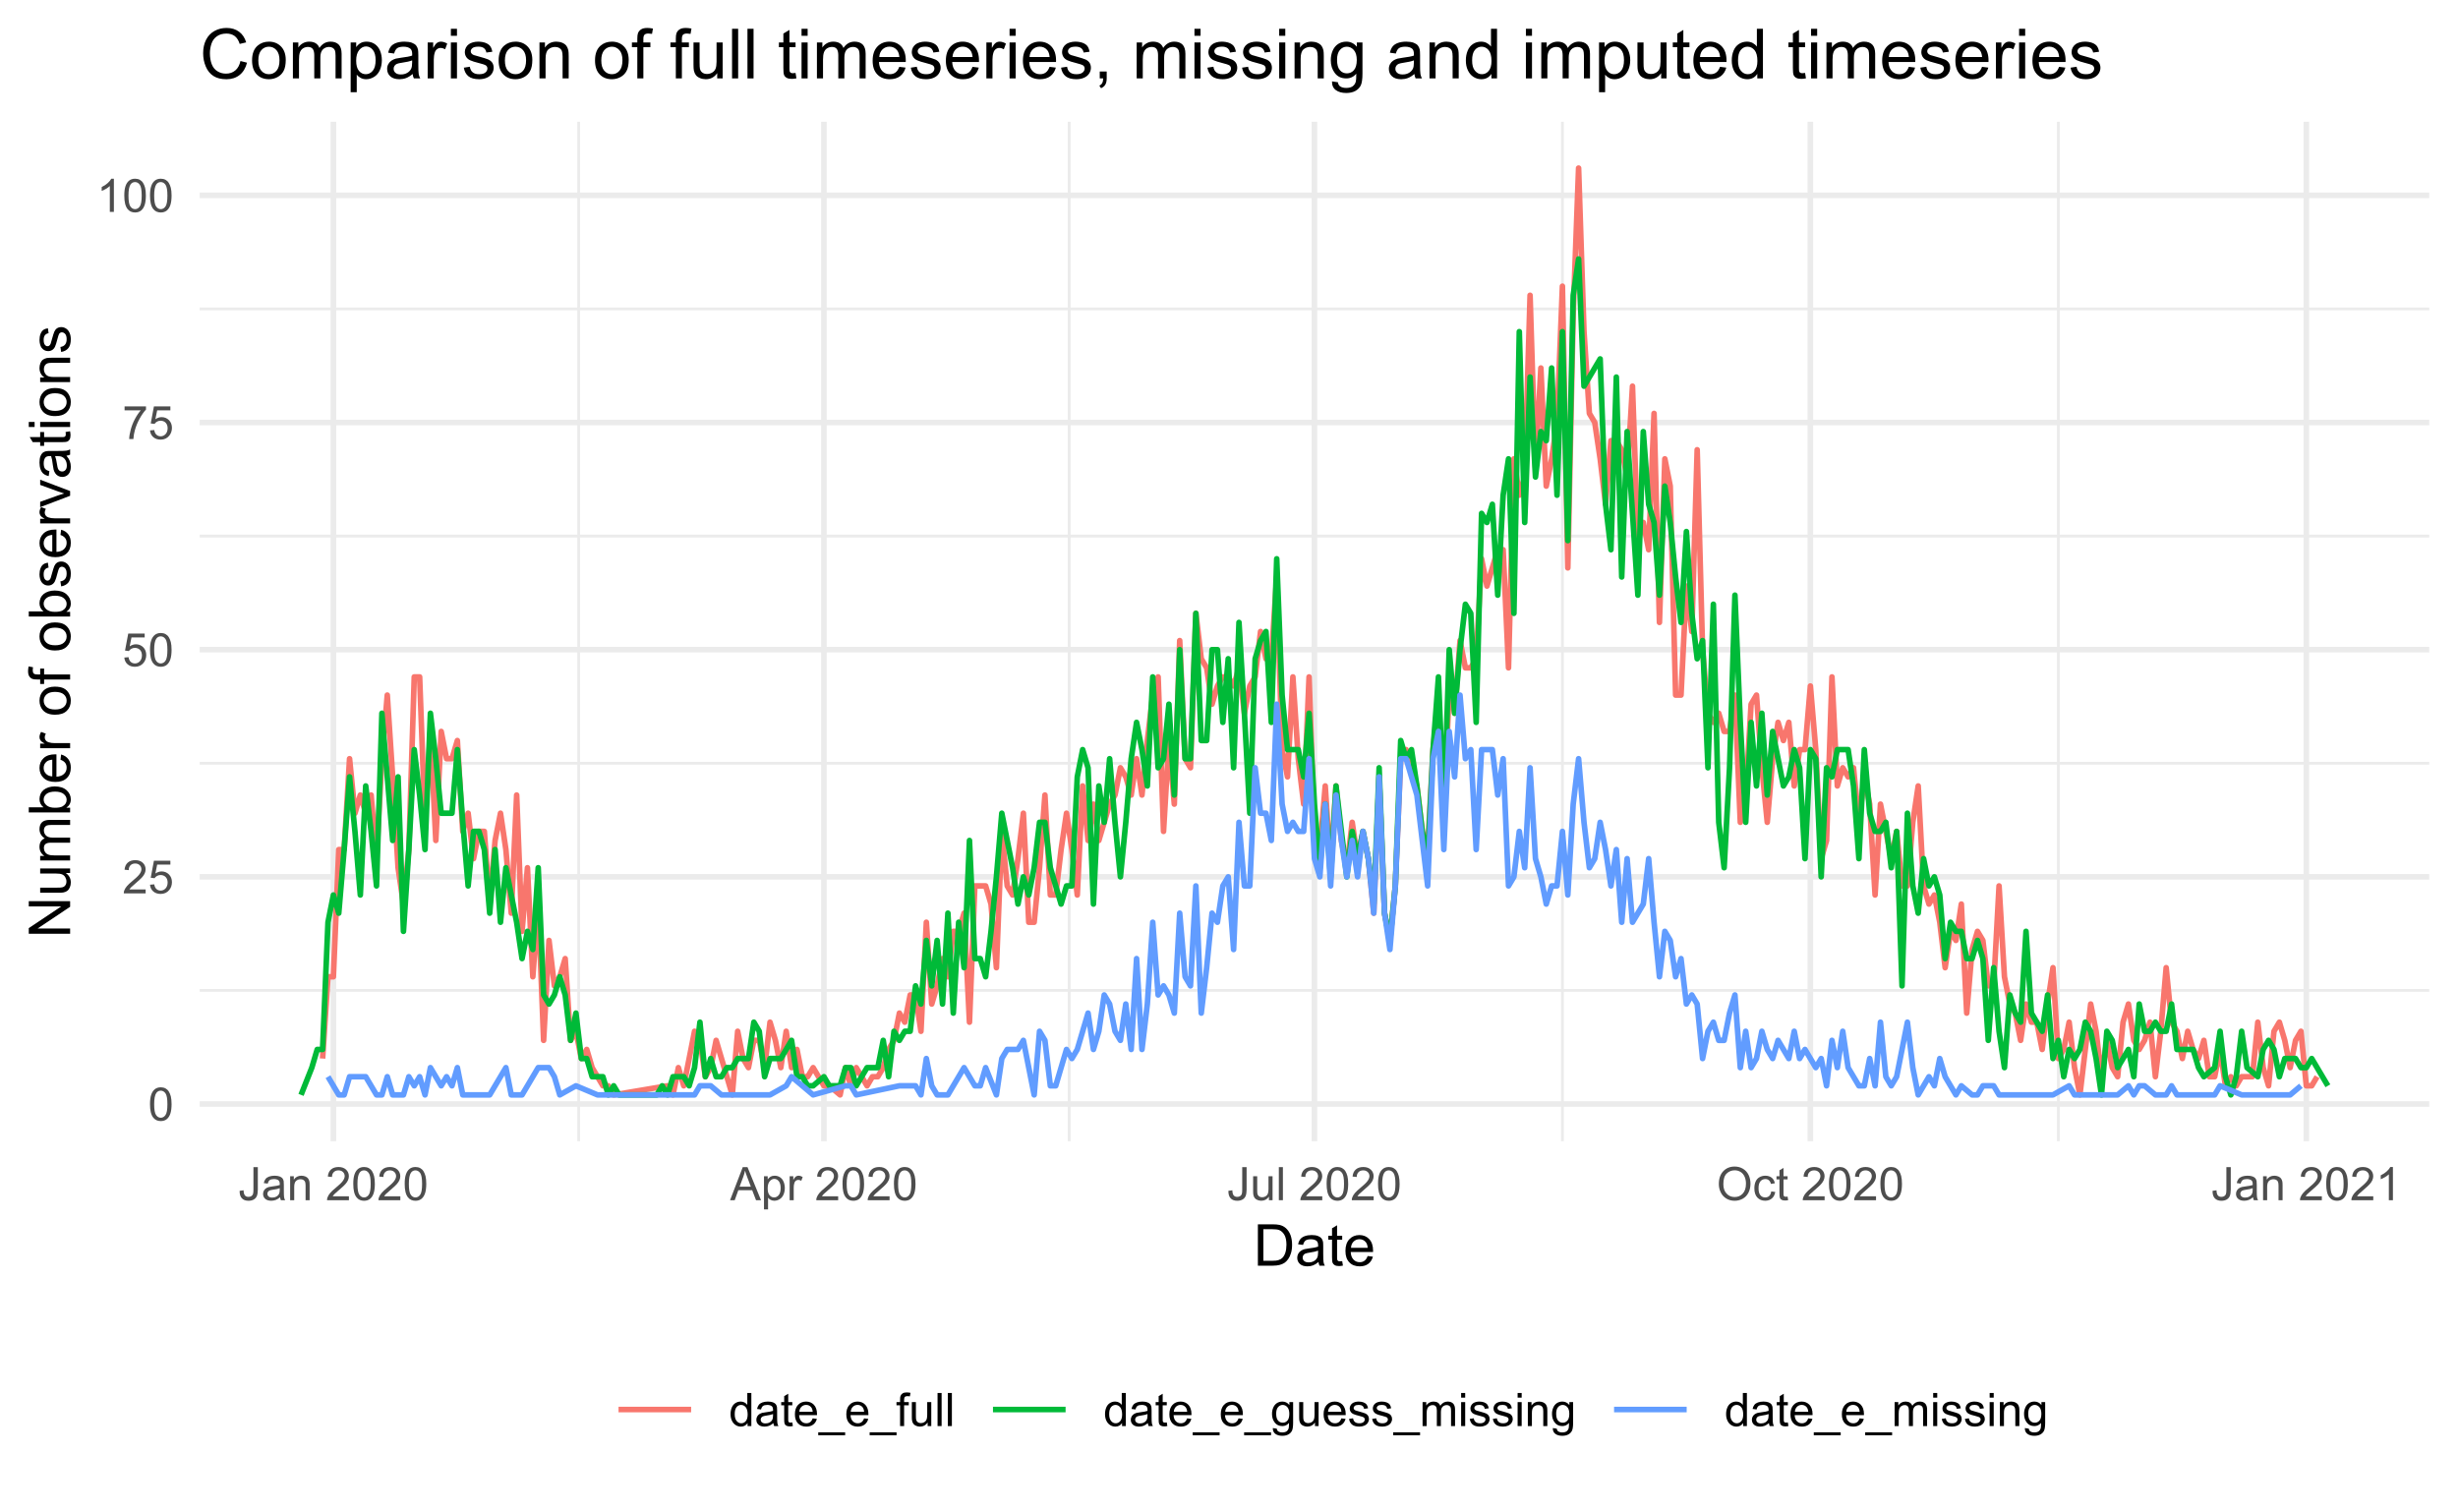 <?xml version="1.0" encoding="UTF-8"?>
<svg xmlns="http://www.w3.org/2000/svg" xmlns:xlink="http://www.w3.org/1999/xlink" width="468pt" height="288pt" viewBox="0 0 468 288" version="1.1">
<defs>
<g>
<symbol overflow="visible" id="glyph0-0">
<path style="stroke:none;" d="M 1.102 0 L 1.102 -5.5 L 5.5 -5.5 L 5.5 0 Z M 1.238 -0.137 L 5.363 -0.137 L 5.363 -5.363 L 1.238 -5.363 Z M 1.238 -0.137 "/>
</symbol>
<symbol overflow="visible" id="glyph0-1">
<path style="stroke:none;" d="M 0.367 -3.105 C 0.363 -3.848 0.438 -4.445 0.594 -4.902 C 0.742 -5.355 0.973 -5.707 1.277 -5.953 C 1.578 -6.199 1.957 -6.32 2.418 -6.324 C 2.754 -6.32 3.051 -6.254 3.309 -6.121 C 3.562 -5.984 3.773 -5.789 3.938 -5.531 C 4.102 -5.273 4.23 -4.961 4.328 -4.594 C 4.422 -4.227 4.469 -3.73 4.473 -3.105 C 4.469 -2.367 4.395 -1.77 4.242 -1.316 C 4.09 -0.859 3.863 -0.508 3.562 -0.262 C 3.258 -0.016 2.875 0.105 2.418 0.109 C 1.809 0.105 1.332 -0.109 0.988 -0.547 C 0.57 -1.066 0.363 -1.922 0.367 -3.105 Z M 1.16 -3.105 C 1.16 -2.07 1.281 -1.379 1.523 -1.039 C 1.766 -0.695 2.062 -0.527 2.418 -0.527 C 2.773 -0.527 3.074 -0.699 3.316 -1.043 C 3.559 -1.387 3.68 -2.074 3.68 -3.105 C 3.68 -4.145 3.559 -4.832 3.316 -5.172 C 3.074 -5.512 2.77 -5.684 2.41 -5.684 C 2.051 -5.684 1.77 -5.531 1.559 -5.234 C 1.293 -4.844 1.16 -4.137 1.16 -3.105 Z M 1.16 -3.105 "/>
</symbol>
<symbol overflow="visible" id="glyph0-2">
<path style="stroke:none;" d="M 4.43 -0.742 L 4.43 0 L 0.266 0 C 0.258 -0.188 0.289 -0.367 0.355 -0.539 C 0.461 -0.82 0.629 -1.098 0.863 -1.375 C 1.094 -1.648 1.434 -1.965 1.879 -2.328 C 2.562 -2.887 3.023 -3.332 3.266 -3.664 C 3.5 -3.988 3.621 -4.301 3.625 -4.594 C 3.621 -4.898 3.512 -5.156 3.297 -5.367 C 3.074 -5.578 2.789 -5.684 2.441 -5.684 C 2.066 -5.684 1.77 -5.57 1.547 -5.348 C 1.32 -5.125 1.207 -4.816 1.207 -4.422 L 0.414 -4.504 C 0.465 -5.094 0.668 -5.543 1.027 -5.855 C 1.379 -6.164 1.855 -6.32 2.457 -6.324 C 3.059 -6.32 3.539 -6.152 3.891 -5.82 C 4.242 -5.484 4.418 -5.07 4.422 -4.578 C 4.418 -4.32 4.367 -4.074 4.266 -3.832 C 4.164 -3.59 3.992 -3.332 3.754 -3.062 C 3.512 -2.793 3.113 -2.426 2.562 -1.957 C 2.094 -1.566 1.797 -1.301 1.664 -1.16 C 1.531 -1.02 1.422 -0.879 1.34 -0.742 Z M 4.43 -0.742 "/>
</symbol>
<symbol overflow="visible" id="glyph0-3">
<path style="stroke:none;" d="M 0.367 -1.648 L 1.176 -1.719 C 1.234 -1.32 1.375 -1.023 1.594 -0.824 C 1.812 -0.625 2.078 -0.527 2.391 -0.527 C 2.762 -0.527 3.074 -0.668 3.336 -0.949 C 3.59 -1.23 3.719 -1.602 3.723 -2.066 C 3.719 -2.504 3.594 -2.852 3.348 -3.109 C 3.098 -3.363 2.773 -3.492 2.375 -3.492 C 2.125 -3.492 1.902 -3.434 1.703 -3.32 C 1.5 -3.207 1.344 -3.062 1.23 -2.883 L 0.504 -2.977 L 1.113 -6.215 L 4.246 -6.215 L 4.246 -5.473 L 1.73 -5.473 L 1.391 -3.781 C 1.766 -4.039 2.164 -4.172 2.582 -4.176 C 3.129 -4.172 3.594 -3.98 3.973 -3.605 C 4.352 -3.223 4.539 -2.734 4.543 -2.137 C 4.539 -1.562 4.375 -1.07 4.043 -0.656 C 3.637 -0.148 3.086 0.105 2.391 0.109 C 1.816 0.105 1.348 -0.051 0.984 -0.371 C 0.621 -0.691 0.414 -1.117 0.367 -1.648 Z M 0.367 -1.648 "/>
</symbol>
<symbol overflow="visible" id="glyph0-4">
<path style="stroke:none;" d="M 0.418 -5.473 L 0.418 -6.219 L 4.496 -6.219 L 4.496 -5.617 C 4.09 -5.188 3.691 -4.621 3.301 -3.914 C 2.902 -3.203 2.602 -2.473 2.391 -1.73 C 2.234 -1.199 2.133 -0.625 2.094 0 L 1.297 0 C 1.305 -0.492 1.402 -1.09 1.59 -1.793 C 1.773 -2.496 2.043 -3.172 2.391 -3.824 C 2.738 -4.477 3.109 -5.027 3.504 -5.473 Z M 0.418 -5.473 "/>
</symbol>
<symbol overflow="visible" id="glyph0-5">
<path style="stroke:none;" d="M 3.277 0 L 2.504 0 L 2.504 -4.93 C 2.316 -4.75 2.074 -4.574 1.773 -4.395 C 1.469 -4.215 1.195 -4.082 0.957 -3.996 L 0.957 -4.742 C 1.387 -4.941 1.766 -5.188 2.09 -5.48 C 2.414 -5.77 2.645 -6.051 2.781 -6.324 L 3.277 -6.324 Z M 3.277 0 "/>
</symbol>
<symbol overflow="visible" id="glyph0-6">
<path style="stroke:none;" d="M 0.254 -1.789 L 1.004 -1.891 C 1.02 -1.406 1.109 -1.078 1.273 -0.902 C 1.43 -0.723 1.652 -0.633 1.941 -0.637 C 2.148 -0.633 2.332 -0.68 2.484 -0.781 C 2.633 -0.875 2.734 -1.008 2.797 -1.172 C 2.852 -1.336 2.883 -1.598 2.883 -1.961 L 2.883 -6.301 L 3.719 -6.301 L 3.719 -2.008 C 3.715 -1.477 3.652 -1.066 3.527 -0.781 C 3.398 -0.488 3.195 -0.27 2.918 -0.117 C 2.641 0.031 2.316 0.105 1.945 0.109 C 1.391 0.105 0.965 -0.051 0.676 -0.367 C 0.379 -0.684 0.238 -1.156 0.254 -1.789 Z M 0.254 -1.789 "/>
</symbol>
<symbol overflow="visible" id="glyph0-7">
<path style="stroke:none;" d="M 3.559 -0.562 C 3.27 -0.32 2.996 -0.148 2.73 -0.047 C 2.465 0.051 2.18 0.098 1.879 0.102 C 1.375 0.098 0.988 -0.02 0.719 -0.266 C 0.449 -0.508 0.316 -0.82 0.316 -1.203 C 0.316 -1.422 0.367 -1.629 0.469 -1.816 C 0.57 -2 0.703 -2.148 0.871 -2.262 C 1.031 -2.371 1.215 -2.453 1.426 -2.516 C 1.574 -2.551 1.805 -2.59 2.113 -2.629 C 2.734 -2.703 3.195 -2.793 3.492 -2.895 C 3.492 -3 3.492 -3.066 3.496 -3.098 C 3.492 -3.41 3.418 -3.633 3.277 -3.766 C 3.074 -3.938 2.781 -4.023 2.398 -4.027 C 2.031 -4.023 1.762 -3.961 1.59 -3.836 C 1.414 -3.707 1.289 -3.48 1.207 -3.16 L 0.453 -3.262 C 0.516 -3.582 0.629 -3.844 0.789 -4.043 C 0.945 -4.242 1.172 -4.395 1.473 -4.504 C 1.77 -4.609 2.117 -4.664 2.508 -4.668 C 2.898 -4.664 3.215 -4.617 3.457 -4.527 C 3.699 -4.434 3.879 -4.32 3.996 -4.184 C 4.109 -4.043 4.188 -3.867 4.238 -3.656 C 4.258 -3.523 4.27 -3.285 4.273 -2.945 L 4.273 -1.914 C 4.27 -1.191 4.289 -0.734 4.324 -0.547 C 4.355 -0.352 4.418 -0.172 4.52 0 L 3.711 0 C 3.629 -0.16 3.578 -0.348 3.559 -0.562 Z M 3.492 -2.289 C 3.211 -2.172 2.789 -2.074 2.23 -2 C 1.91 -1.949 1.684 -1.898 1.555 -1.844 C 1.422 -1.785 1.32 -1.699 1.25 -1.59 C 1.176 -1.477 1.141 -1.355 1.145 -1.227 C 1.141 -1.016 1.219 -0.844 1.379 -0.707 C 1.531 -0.57 1.762 -0.504 2.062 -0.504 C 2.359 -0.504 2.621 -0.566 2.855 -0.699 C 3.086 -0.824 3.258 -1.004 3.367 -1.234 C 3.449 -1.406 3.492 -1.664 3.492 -2.008 Z M 3.492 -2.289 "/>
</symbol>
<symbol overflow="visible" id="glyph0-8">
<path style="stroke:none;" d="M 0.578 0 L 0.578 -4.562 L 1.277 -4.562 L 1.277 -3.914 C 1.609 -4.414 2.09 -4.664 2.727 -4.668 C 3 -4.664 3.254 -4.613 3.484 -4.52 C 3.715 -4.418 3.887 -4.289 4.004 -4.129 C 4.113 -3.969 4.195 -3.777 4.246 -3.559 C 4.273 -3.41 4.289 -3.16 4.289 -2.805 L 4.289 0 L 3.516 0 L 3.516 -2.777 C 3.516 -3.09 3.484 -3.324 3.426 -3.484 C 3.363 -3.637 3.258 -3.762 3.105 -3.855 C 2.949 -3.949 2.77 -3.996 2.566 -3.996 C 2.234 -3.996 1.949 -3.891 1.711 -3.68 C 1.469 -3.469 1.348 -3.07 1.352 -2.492 L 1.352 0 Z M 0.578 0 "/>
</symbol>
<symbol overflow="visible" id="glyph0-9">
<path style="stroke:none;" d=""/>
</symbol>
<symbol overflow="visible" id="glyph0-10">
<path style="stroke:none;" d="M -0.012 0 L 2.406 -6.301 L 3.305 -6.301 L 5.883 0 L 4.934 0 L 4.199 -1.906 L 1.562 -1.906 L 0.871 0 Z M 1.805 -2.586 L 3.941 -2.586 L 3.281 -4.332 C 3.078 -4.855 2.93 -5.293 2.836 -5.637 C 2.754 -5.23 2.641 -4.828 2.496 -4.434 Z M 1.805 -2.586 "/>
</symbol>
<symbol overflow="visible" id="glyph0-11">
<path style="stroke:none;" d="M 0.578 1.75 L 0.578 -4.562 L 1.285 -4.562 L 1.285 -3.969 C 1.449 -4.199 1.637 -4.375 1.848 -4.492 C 2.051 -4.605 2.305 -4.664 2.609 -4.668 C 2.992 -4.664 3.336 -4.562 3.637 -4.367 C 3.934 -4.164 4.16 -3.883 4.312 -3.516 C 4.465 -3.148 4.539 -2.746 4.543 -2.316 C 4.539 -1.848 4.457 -1.43 4.289 -1.055 C 4.121 -0.68 3.875 -0.391 3.559 -0.195 C 3.238 0.004 2.902 0.098 2.551 0.102 C 2.289 0.098 2.059 0.047 1.855 -0.059 C 1.648 -0.168 1.48 -0.305 1.352 -0.473 L 1.352 1.75 Z M 1.281 -2.258 C 1.277 -1.664 1.395 -1.23 1.637 -0.953 C 1.871 -0.668 2.16 -0.527 2.5 -0.531 C 2.84 -0.527 3.133 -0.672 3.383 -0.969 C 3.625 -1.258 3.75 -1.711 3.75 -2.32 C 3.75 -2.898 3.629 -3.332 3.391 -3.625 C 3.152 -3.914 2.867 -4.059 2.535 -4.062 C 2.203 -4.059 1.91 -3.906 1.66 -3.598 C 1.402 -3.289 1.277 -2.84 1.281 -2.258 Z M 1.281 -2.258 "/>
</symbol>
<symbol overflow="visible" id="glyph0-12">
<path style="stroke:none;" d="M 0.57 0 L 0.57 -4.562 L 1.266 -4.562 L 1.266 -3.871 C 1.445 -4.191 1.609 -4.406 1.758 -4.512 C 1.906 -4.613 2.07 -4.664 2.258 -4.668 C 2.516 -4.664 2.781 -4.582 3.051 -4.418 L 2.785 -3.699 C 2.59 -3.809 2.402 -3.867 2.219 -3.867 C 2.047 -3.867 1.895 -3.816 1.762 -3.715 C 1.625 -3.613 1.527 -3.473 1.473 -3.293 C 1.383 -3.016 1.34 -2.715 1.344 -2.391 L 1.344 0 Z M 0.57 0 "/>
</symbol>
<symbol overflow="visible" id="glyph0-13">
<path style="stroke:none;" d="M 3.57 0 L 3.57 -0.672 C 3.211 -0.156 2.73 0.098 2.121 0.102 C 1.852 0.098 1.598 0.051 1.367 -0.051 C 1.133 -0.152 0.961 -0.281 0.848 -0.441 C 0.734 -0.594 0.656 -0.785 0.609 -1.016 C 0.578 -1.164 0.562 -1.406 0.562 -1.734 L 0.562 -4.562 L 1.336 -4.562 L 1.336 -2.031 C 1.336 -1.625 1.352 -1.352 1.383 -1.215 C 1.43 -1.008 1.531 -0.848 1.691 -0.734 C 1.848 -0.617 2.043 -0.562 2.277 -0.562 C 2.508 -0.562 2.727 -0.621 2.93 -0.738 C 3.133 -0.855 3.273 -1.016 3.359 -1.227 C 3.441 -1.43 3.484 -1.727 3.488 -2.117 L 3.488 -4.562 L 4.262 -4.562 L 4.262 0 Z M 3.57 0 "/>
</symbol>
<symbol overflow="visible" id="glyph0-14">
<path style="stroke:none;" d="M 0.562 0 L 0.562 -6.301 L 1.336 -6.301 L 1.336 0 Z M 0.562 0 "/>
</symbol>
<symbol overflow="visible" id="glyph0-15">
<path style="stroke:none;" d="M 0.426 -3.066 C 0.422 -4.109 0.703 -4.93 1.266 -5.523 C 1.828 -6.113 2.551 -6.41 3.441 -6.41 C 4.02 -6.41 4.543 -6.27 5.012 -5.992 C 5.477 -5.715 5.836 -5.328 6.082 -4.832 C 6.324 -4.332 6.445 -3.77 6.449 -3.141 C 6.445 -2.5 6.316 -1.926 6.062 -1.426 C 5.801 -0.918 5.434 -0.539 4.965 -0.281 C 4.488 -0.023 3.98 0.105 3.438 0.109 C 2.84 0.105 2.309 -0.035 1.848 -0.32 C 1.379 -0.605 1.027 -0.996 0.785 -1.496 C 0.543 -1.988 0.422 -2.512 0.426 -3.066 Z M 1.285 -3.055 C 1.281 -2.293 1.484 -1.695 1.895 -1.262 C 2.301 -0.82 2.816 -0.602 3.434 -0.605 C 4.059 -0.602 4.574 -0.824 4.98 -1.266 C 5.387 -1.707 5.59 -2.332 5.59 -3.145 C 5.59 -3.656 5.5 -4.105 5.328 -4.488 C 5.152 -4.871 4.902 -5.168 4.57 -5.379 C 4.234 -5.59 3.859 -5.695 3.445 -5.695 C 2.855 -5.695 2.348 -5.492 1.922 -5.086 C 1.496 -4.68 1.281 -4 1.285 -3.055 Z M 1.285 -3.055 "/>
</symbol>
<symbol overflow="visible" id="glyph0-16">
<path style="stroke:none;" d="M 3.559 -1.672 L 4.32 -1.574 C 4.234 -1.047 4.023 -0.637 3.68 -0.34 C 3.336 -0.047 2.914 0.098 2.418 0.102 C 1.793 0.098 1.293 -0.102 0.914 -0.508 C 0.531 -0.914 0.34 -1.5 0.344 -2.266 C 0.34 -2.754 0.422 -3.184 0.586 -3.559 C 0.75 -3.926 0.996 -4.203 1.332 -4.391 C 1.664 -4.57 2.027 -4.664 2.422 -4.668 C 2.914 -4.664 3.32 -4.539 3.641 -4.289 C 3.953 -4.039 4.156 -3.684 4.246 -3.223 L 3.492 -3.105 C 3.422 -3.41 3.293 -3.641 3.113 -3.797 C 2.926 -3.953 2.707 -4.031 2.453 -4.031 C 2.062 -4.031 1.746 -3.891 1.504 -3.609 C 1.258 -3.328 1.137 -2.887 1.141 -2.285 C 1.137 -1.672 1.254 -1.227 1.492 -0.949 C 1.723 -0.668 2.027 -0.527 2.41 -0.531 C 2.711 -0.527 2.965 -0.621 3.172 -0.809 C 3.371 -0.996 3.5 -1.281 3.559 -1.672 Z M 3.559 -1.672 "/>
</symbol>
<symbol overflow="visible" id="glyph0-17">
<path style="stroke:none;" d="M 2.27 -0.691 L 2.379 -0.008 C 2.16 0.039 1.965 0.059 1.797 0.059 C 1.512 0.059 1.293 0.016 1.141 -0.074 C 0.984 -0.16 0.875 -0.277 0.816 -0.422 C 0.75 -0.566 0.719 -0.871 0.723 -1.336 L 0.723 -3.961 L 0.156 -3.961 L 0.156 -4.562 L 0.723 -4.562 L 0.723 -5.695 L 1.492 -6.156 L 1.492 -4.562 L 2.27 -4.562 L 2.27 -3.961 L 1.492 -3.961 L 1.492 -1.293 C 1.488 -1.07 1.5 -0.93 1.531 -0.867 C 1.555 -0.805 1.602 -0.754 1.664 -0.715 C 1.727 -0.676 1.812 -0.656 1.93 -0.66 C 2.012 -0.656 2.125 -0.668 2.27 -0.691 Z M 2.27 -0.691 "/>
</symbol>
<symbol overflow="visible" id="glyph0-18">
<path style="stroke:none;" d="M 3.539 0 L 3.539 -0.574 C 3.25 -0.125 2.824 0.098 2.266 0.102 C 1.898 0.098 1.562 0 1.262 -0.199 C 0.953 -0.398 0.719 -0.676 0.551 -1.039 C 0.383 -1.395 0.297 -1.809 0.301 -2.277 C 0.297 -2.73 0.375 -3.145 0.527 -3.516 C 0.68 -3.887 0.906 -4.172 1.211 -4.371 C 1.512 -4.566 1.852 -4.664 2.23 -4.668 C 2.5 -4.664 2.746 -4.605 2.965 -4.492 C 3.18 -4.375 3.352 -4.223 3.488 -4.039 L 3.488 -6.301 L 4.258 -6.301 L 4.258 0 Z M 1.094 -2.277 C 1.09 -1.691 1.215 -1.254 1.465 -0.965 C 1.711 -0.672 2 -0.527 2.336 -0.531 C 2.672 -0.527 2.961 -0.664 3.199 -0.945 C 3.434 -1.219 3.551 -1.641 3.555 -2.211 C 3.551 -2.832 3.43 -3.293 3.191 -3.586 C 2.949 -3.879 2.652 -4.023 2.305 -4.027 C 1.957 -4.023 1.672 -3.883 1.441 -3.605 C 1.207 -3.32 1.09 -2.879 1.094 -2.277 Z M 1.094 -2.277 "/>
</symbol>
<symbol overflow="visible" id="glyph0-19">
<path style="stroke:none;" d="M 3.703 -1.469 L 4.504 -1.371 C 4.375 -0.902 4.141 -0.539 3.801 -0.285 C 3.461 -0.027 3.027 0.098 2.496 0.102 C 1.828 0.098 1.297 -0.102 0.906 -0.512 C 0.512 -0.918 0.316 -1.496 0.32 -2.242 C 0.316 -3.008 0.516 -3.605 0.914 -4.031 C 1.309 -4.453 1.82 -4.664 2.453 -4.668 C 3.059 -4.664 3.555 -4.457 3.945 -4.043 C 4.328 -3.629 4.523 -3.043 4.527 -2.289 C 4.523 -2.242 4.523 -2.176 4.523 -2.086 L 1.121 -2.086 C 1.145 -1.582 1.289 -1.195 1.547 -0.93 C 1.801 -0.66 2.117 -0.527 2.5 -0.531 C 2.781 -0.527 3.023 -0.602 3.227 -0.754 C 3.426 -0.902 3.586 -1.141 3.703 -1.469 Z M 1.164 -2.719 L 3.711 -2.719 C 3.672 -3.102 3.578 -3.387 3.422 -3.582 C 3.172 -3.879 2.852 -4.031 2.461 -4.031 C 2.105 -4.031 1.805 -3.91 1.566 -3.672 C 1.32 -3.434 1.188 -3.117 1.164 -2.719 Z M 1.164 -2.719 "/>
</symbol>
<symbol overflow="visible" id="glyph0-20">
<path style="stroke:none;" d="M -0.133 1.75 L -0.133 1.191 L 4.992 1.191 L 4.992 1.75 Z M -0.133 1.75 "/>
</symbol>
<symbol overflow="visible" id="glyph0-21">
<path style="stroke:none;" d="M 0.766 0 L 0.766 -3.961 L 0.082 -3.961 L 0.082 -4.562 L 0.766 -4.562 L 0.766 -5.047 C 0.762 -5.352 0.789 -5.582 0.848 -5.73 C 0.918 -5.93 1.047 -6.09 1.238 -6.219 C 1.422 -6.34 1.688 -6.402 2.027 -6.406 C 2.246 -6.402 2.484 -6.379 2.75 -6.328 L 2.633 -5.656 C 2.469 -5.68 2.32 -5.695 2.18 -5.699 C 1.945 -5.695 1.777 -5.645 1.68 -5.547 C 1.582 -5.445 1.535 -5.258 1.535 -4.984 L 1.535 -4.562 L 2.422 -4.562 L 2.422 -3.961 L 1.535 -3.961 L 1.535 0 Z M 0.766 0 "/>
</symbol>
<symbol overflow="visible" id="glyph0-22">
<path style="stroke:none;" d="M 0.438 0.379 L 1.191 0.488 C 1.219 0.719 1.309 0.891 1.453 0.996 C 1.645 1.137 1.906 1.207 2.238 1.211 C 2.598 1.207 2.871 1.137 3.066 0.996 C 3.258 0.852 3.391 0.648 3.465 0.395 C 3.5 0.234 3.52 -0.094 3.52 -0.598 C 3.18 -0.199 2.758 0 2.258 0 C 1.625 0 1.141 -0.227 0.801 -0.68 C 0.453 -1.133 0.281 -1.676 0.285 -2.309 C 0.281 -2.742 0.359 -3.141 0.52 -3.512 C 0.676 -3.879 0.906 -4.164 1.207 -4.367 C 1.504 -4.562 1.855 -4.664 2.262 -4.668 C 2.797 -4.664 3.238 -4.445 3.594 -4.012 L 3.594 -4.562 L 4.305 -4.562 L 4.305 -0.617 C 4.301 0.094 4.227 0.594 4.086 0.891 C 3.938 1.188 3.711 1.422 3.398 1.594 C 3.086 1.766 2.699 1.852 2.242 1.852 C 1.695 1.852 1.254 1.727 0.922 1.484 C 0.586 1.234 0.426 0.867 0.438 0.379 Z M 1.078 -2.363 C 1.078 -1.762 1.195 -1.324 1.434 -1.051 C 1.672 -0.773 1.969 -0.637 2.328 -0.641 C 2.68 -0.637 2.98 -0.773 3.223 -1.051 C 3.461 -1.32 3.578 -1.75 3.582 -2.336 C 3.578 -2.895 3.457 -3.316 3.211 -3.602 C 2.961 -3.883 2.66 -4.023 2.316 -4.027 C 1.969 -4.023 1.676 -3.883 1.438 -3.605 C 1.195 -3.324 1.078 -2.91 1.078 -2.363 Z M 1.078 -2.363 "/>
</symbol>
<symbol overflow="visible" id="glyph0-23">
<path style="stroke:none;" d="M 0.27 -1.363 L 1.035 -1.484 C 1.078 -1.172 1.199 -0.938 1.395 -0.777 C 1.59 -0.609 1.863 -0.527 2.219 -0.531 C 2.57 -0.527 2.832 -0.602 3.008 -0.75 C 3.176 -0.895 3.262 -1.062 3.266 -1.258 C 3.262 -1.43 3.188 -1.566 3.039 -1.672 C 2.93 -1.734 2.664 -1.824 2.246 -1.934 C 1.676 -2.074 1.285 -2.195 1.066 -2.305 C 0.848 -2.406 0.68 -2.551 0.566 -2.738 C 0.453 -2.918 0.398 -3.125 0.398 -3.352 C 0.398 -3.555 0.445 -3.742 0.539 -3.914 C 0.633 -4.086 0.758 -4.23 0.918 -4.348 C 1.039 -4.434 1.203 -4.508 1.41 -4.574 C 1.617 -4.633 1.84 -4.664 2.078 -4.668 C 2.434 -4.664 2.75 -4.613 3.023 -4.512 C 3.293 -4.406 3.492 -4.266 3.621 -4.09 C 3.75 -3.914 3.84 -3.68 3.891 -3.387 L 3.133 -3.281 C 3.098 -3.516 2.996 -3.699 2.832 -3.832 C 2.664 -3.965 2.434 -4.031 2.137 -4.031 C 1.777 -4.031 1.523 -3.973 1.375 -3.855 C 1.223 -3.738 1.148 -3.598 1.148 -3.441 C 1.148 -3.34 1.18 -3.25 1.242 -3.172 C 1.305 -3.086 1.402 -3.02 1.539 -2.965 C 1.613 -2.934 1.84 -2.867 2.223 -2.766 C 2.766 -2.617 3.148 -2.496 3.367 -2.406 C 3.582 -2.312 3.75 -2.176 3.875 -2 C 3.996 -1.82 4.059 -1.602 4.062 -1.34 C 4.059 -1.078 3.984 -0.836 3.836 -0.609 C 3.684 -0.383 3.465 -0.207 3.184 -0.082 C 2.895 0.039 2.574 0.098 2.223 0.102 C 1.625 0.098 1.172 -0.02 0.863 -0.266 C 0.551 -0.508 0.355 -0.875 0.27 -1.363 Z M 0.27 -1.363 "/>
</symbol>
<symbol overflow="visible" id="glyph0-24">
<path style="stroke:none;" d="M 0.578 0 L 0.578 -4.562 L 1.273 -4.562 L 1.273 -3.922 C 1.414 -4.141 1.605 -4.32 1.844 -4.461 C 2.078 -4.594 2.348 -4.664 2.656 -4.668 C 2.992 -4.664 3.27 -4.594 3.488 -4.457 C 3.699 -4.312 3.852 -4.117 3.945 -3.867 C 4.301 -4.398 4.773 -4.664 5.355 -4.668 C 5.805 -4.664 6.148 -4.539 6.395 -4.289 C 6.637 -4.039 6.762 -3.652 6.762 -3.133 L 6.762 0 L 5.996 0 L 5.996 -2.875 C 5.992 -3.184 5.969 -3.406 5.918 -3.543 C 5.867 -3.676 5.773 -3.785 5.645 -3.871 C 5.512 -3.953 5.359 -3.996 5.184 -3.996 C 4.859 -3.996 4.594 -3.887 4.383 -3.676 C 4.172 -3.457 4.066 -3.117 4.066 -2.652 L 4.066 0 L 3.293 0 L 3.293 -2.965 C 3.293 -3.309 3.227 -3.566 3.102 -3.738 C 2.973 -3.91 2.77 -3.996 2.484 -3.996 C 2.266 -3.996 2.062 -3.938 1.879 -3.824 C 1.691 -3.707 1.559 -3.539 1.477 -3.32 C 1.391 -3.098 1.348 -2.781 1.352 -2.367 L 1.352 0 Z M 0.578 0 "/>
</symbol>
<symbol overflow="visible" id="glyph0-25">
<path style="stroke:none;" d="M 0.586 -5.41 L 0.586 -6.301 L 1.359 -6.301 L 1.359 -5.41 Z M 0.586 0 L 0.586 -4.562 L 1.359 -4.562 L 1.359 0 Z M 0.586 0 "/>
</symbol>
<symbol overflow="visible" id="glyph1-0">
<path style="stroke:none;" d="M 1.375 0 L 1.375 -6.875 L 6.875 -6.875 L 6.875 0 Z M 1.547 -0.172 L 6.703 -0.172 L 6.703 -6.703 L 1.547 -6.703 Z M 1.547 -0.172 "/>
</symbol>
<symbol overflow="visible" id="glyph1-1">
<path style="stroke:none;" d="M 0.848 0 L 0.848 -7.875 L 3.562 -7.875 C 4.172 -7.875 4.637 -7.836 4.961 -7.762 C 5.41 -7.656 5.797 -7.469 6.117 -7.195 C 6.531 -6.844 6.84 -6.395 7.051 -5.852 C 7.254 -5.301 7.359 -4.676 7.359 -3.98 C 7.359 -3.379 7.289 -2.848 7.148 -2.387 C 7.008 -1.922 6.828 -1.543 6.609 -1.242 C 6.391 -0.938 6.152 -0.699 5.895 -0.527 C 5.633 -0.355 5.316 -0.223 4.953 -0.133 C 4.586 -0.043 4.168 0 3.691 0 Z M 1.891 -0.93 L 3.57 -0.93 C 4.086 -0.926 4.496 -0.973 4.793 -1.074 C 5.09 -1.168 5.324 -1.305 5.5 -1.484 C 5.746 -1.727 5.938 -2.059 6.078 -2.477 C 6.211 -2.895 6.281 -3.402 6.285 -3.996 C 6.281 -4.816 6.145 -5.449 5.879 -5.895 C 5.605 -6.336 5.277 -6.633 4.895 -6.785 C 4.609 -6.891 4.16 -6.941 3.547 -6.945 L 1.891 -6.945 Z M 1.891 -0.93 "/>
</symbol>
<symbol overflow="visible" id="glyph1-2">
<path style="stroke:none;" d="M 4.445 -0.703 C 4.086 -0.398 3.742 -0.184 3.414 -0.059 C 3.082 0.066 2.727 0.129 2.348 0.129 C 1.719 0.129 1.238 -0.023 0.902 -0.328 C 0.566 -0.633 0.398 -1.023 0.398 -1.504 C 0.398 -1.781 0.461 -2.035 0.586 -2.27 C 0.711 -2.496 0.875 -2.684 1.086 -2.824 C 1.289 -2.965 1.523 -3.07 1.781 -3.141 C 1.969 -3.191 2.254 -3.238 2.641 -3.289 C 3.418 -3.375 3.992 -3.488 4.367 -3.621 C 4.367 -3.754 4.371 -3.836 4.371 -3.871 C 4.371 -4.266 4.277 -4.543 4.098 -4.703 C 3.848 -4.918 3.48 -5.027 2.996 -5.031 C 2.539 -5.027 2.203 -4.949 1.988 -4.793 C 1.77 -4.633 1.609 -4.352 1.508 -3.949 L 0.562 -4.078 C 0.648 -4.48 0.789 -4.805 0.988 -5.055 C 1.184 -5.301 1.469 -5.492 1.844 -5.629 C 2.215 -5.762 2.645 -5.828 3.137 -5.832 C 3.621 -5.828 4.02 -5.773 4.324 -5.66 C 4.629 -5.543 4.852 -5.398 4.996 -5.227 C 5.137 -5.055 5.238 -4.836 5.297 -4.57 C 5.328 -4.406 5.344 -4.109 5.344 -3.68 L 5.344 -2.391 C 5.344 -1.492 5.363 -0.922 5.406 -0.684 C 5.445 -0.445 5.527 -0.219 5.648 0 L 4.641 0 C 4.539 -0.199 4.473 -0.434 4.445 -0.703 Z M 4.367 -2.863 C 4.012 -2.719 3.488 -2.598 2.789 -2.496 C 2.391 -2.438 2.105 -2.371 1.941 -2.301 C 1.773 -2.227 1.648 -2.121 1.562 -1.988 C 1.473 -1.848 1.43 -1.695 1.43 -1.531 C 1.43 -1.27 1.527 -1.055 1.723 -0.887 C 1.918 -0.711 2.203 -0.625 2.578 -0.629 C 2.949 -0.625 3.277 -0.707 3.57 -0.871 C 3.859 -1.031 4.074 -1.254 4.211 -1.543 C 4.312 -1.754 4.363 -2.078 4.367 -2.508 Z M 4.367 -2.863 "/>
</symbol>
<symbol overflow="visible" id="glyph1-3">
<path style="stroke:none;" d="M 2.836 -0.863 L 2.977 -0.012 C 2.703 0.043 2.457 0.07 2.246 0.074 C 1.891 0.07 1.621 0.02 1.43 -0.09 C 1.234 -0.199 1.098 -0.348 1.02 -0.527 C 0.941 -0.707 0.902 -1.086 0.902 -1.672 L 0.902 -4.953 L 0.195 -4.953 L 0.195 -5.703 L 0.902 -5.703 L 0.902 -7.117 L 1.863 -7.695 L 1.863 -5.703 L 2.836 -5.703 L 2.836 -4.953 L 1.863 -4.953 L 1.863 -1.617 C 1.863 -1.34 1.879 -1.16 1.914 -1.086 C 1.945 -1.004 2 -0.941 2.078 -0.898 C 2.152 -0.848 2.262 -0.824 2.41 -0.828 C 2.516 -0.824 2.66 -0.836 2.836 -0.863 Z M 2.836 -0.863 "/>
</symbol>
<symbol overflow="visible" id="glyph1-4">
<path style="stroke:none;" d="M 4.629 -1.836 L 5.629 -1.715 C 5.469 -1.125 5.176 -0.672 4.75 -0.352 C 4.324 -0.031 3.781 0.129 3.121 0.129 C 2.281 0.129 1.617 -0.125 1.133 -0.641 C 0.641 -1.152 0.398 -1.875 0.402 -2.805 C 0.398 -3.762 0.645 -4.504 1.145 -5.035 C 1.637 -5.562 2.277 -5.828 3.066 -5.832 C 3.824 -5.828 4.449 -5.57 4.934 -5.051 C 5.418 -4.531 5.66 -3.801 5.66 -2.863 C 5.66 -2.805 5.656 -2.719 5.656 -2.605 L 1.402 -2.605 C 1.434 -1.977 1.613 -1.496 1.934 -1.164 C 2.25 -0.828 2.645 -0.66 3.125 -0.664 C 3.477 -0.66 3.781 -0.754 4.031 -0.945 C 4.281 -1.129 4.48 -1.426 4.629 -1.836 Z M 1.457 -3.398 L 4.641 -3.398 C 4.598 -3.879 4.473 -4.238 4.273 -4.48 C 3.961 -4.852 3.562 -5.039 3.078 -5.039 C 2.629 -5.039 2.258 -4.891 1.957 -4.594 C 1.652 -4.297 1.484 -3.898 1.457 -3.398 Z M 1.457 -3.398 "/>
</symbol>
<symbol overflow="visible" id="glyph2-0">
<path style="stroke:none;" d="M 0 -1.375 L -6.875 -1.375 L -6.875 -6.875 L 0 -6.875 Z M -0.172 -1.547 L -0.172 -6.703 L -6.703 -6.703 L -6.703 -1.547 Z M -0.172 -1.547 "/>
</symbol>
<symbol overflow="visible" id="glyph2-1">
<path style="stroke:none;" d="M 0 -0.836 L -7.875 -0.84 L -7.875 -1.906 L -1.691 -6.043 L -7.875 -6.043 L -7.875 -7.043 L 0 -7.043 L 0 -5.973 L -6.188 -1.836 L 0 -1.836 Z M 0 -0.836 "/>
</symbol>
<symbol overflow="visible" id="glyph2-2">
<path style="stroke:none;" d="M 0 -4.465 L -0.836 -4.465 C -0.191 -4.02 0.129 -3.414 0.129 -2.652 C 0.129 -2.312 0.066 -2 -0.062 -1.711 C -0.191 -1.418 -0.355 -1.199 -0.551 -1.059 C -0.746 -0.914 -0.984 -0.816 -1.266 -0.762 C -1.453 -0.723 -1.754 -0.703 -2.172 -0.703 L -5.703 -0.703 L -5.703 -1.672 L -2.539 -1.672 C -2.031 -1.668 -1.691 -1.688 -1.52 -1.73 C -1.262 -1.785 -1.062 -1.914 -0.918 -2.113 C -0.773 -2.309 -0.703 -2.555 -0.703 -2.848 C -0.703 -3.137 -0.777 -3.406 -0.926 -3.66 C -1.074 -3.914 -1.273 -4.094 -1.531 -4.199 C -1.785 -4.305 -2.16 -4.359 -2.648 -4.359 L -5.703 -4.359 L -5.703 -5.328 L 0 -5.328 Z M 0 -4.465 "/>
</symbol>
<symbol overflow="visible" id="glyph2-3">
<path style="stroke:none;" d="M 0 -0.727 L -5.703 -0.727 L -5.703 -1.59 L -4.902 -1.59 C -5.18 -1.766 -5.406 -2.004 -5.578 -2.305 C -5.746 -2.598 -5.828 -2.938 -5.832 -3.32 C -5.828 -3.738 -5.742 -4.086 -5.566 -4.359 C -5.391 -4.629 -5.145 -4.816 -4.836 -4.93 C -5.496 -5.379 -5.828 -5.969 -5.832 -6.691 C -5.828 -7.254 -5.672 -7.688 -5.363 -7.996 C -5.047 -8.297 -4.566 -8.449 -3.914 -8.453 L 0 -8.453 L 0 -7.492 L -3.594 -7.492 C -3.977 -7.488 -4.254 -7.457 -4.426 -7.398 C -4.594 -7.332 -4.734 -7.219 -4.84 -7.059 C -4.941 -6.891 -4.992 -6.695 -4.996 -6.477 C -4.992 -6.07 -4.859 -5.738 -4.594 -5.477 C -4.328 -5.211 -3.898 -5.078 -3.312 -5.082 L 0 -5.082 L 0 -4.113 L -3.707 -4.113 C -4.133 -4.113 -4.453 -4.031 -4.672 -3.875 C -4.883 -3.715 -4.992 -3.461 -4.996 -3.105 C -4.992 -2.832 -4.922 -2.578 -4.781 -2.348 C -4.637 -2.117 -4.426 -1.949 -4.152 -1.848 C -3.875 -1.738 -3.477 -1.688 -2.961 -1.691 L 0 -1.691 Z M 0 -0.727 "/>
</symbol>
<symbol overflow="visible" id="glyph2-4">
<path style="stroke:none;" d="M 0 -1.617 L 0 -0.719 L -7.875 -0.719 L -7.875 -1.688 L -5.066 -1.688 C -5.574 -2.094 -5.828 -2.613 -5.832 -3.25 C -5.828 -3.598 -5.758 -3.93 -5.621 -4.246 C -5.477 -4.555 -5.277 -4.812 -5.023 -5.02 C -4.766 -5.219 -4.457 -5.379 -4.098 -5.496 C -3.73 -5.609 -3.344 -5.664 -2.938 -5.668 C -1.957 -5.664 -1.203 -5.422 -0.672 -4.941 C -0.137 -4.453 0.129 -3.875 0.129 -3.203 C 0.129 -2.527 -0.152 -2 -0.715 -1.617 Z M -2.895 -1.605 C -2.207 -1.605 -1.711 -1.699 -1.414 -1.887 C -0.91 -2.191 -0.66 -2.602 -0.664 -3.121 C -0.66 -3.539 -0.844 -3.902 -1.215 -4.215 C -1.578 -4.52 -2.125 -4.676 -2.855 -4.68 C -3.598 -4.676 -4.148 -4.527 -4.504 -4.234 C -4.859 -3.938 -5.039 -3.582 -5.039 -3.164 C -5.039 -2.742 -4.855 -2.375 -4.488 -2.066 C -4.121 -1.758 -3.59 -1.605 -2.895 -1.605 Z M -2.895 -1.605 "/>
</symbol>
<symbol overflow="visible" id="glyph2-5">
<path style="stroke:none;" d="M -1.836 -4.629 L -1.715 -5.629 C -1.125 -5.469 -0.672 -5.176 -0.352 -4.75 C -0.031 -4.324 0.129 -3.781 0.129 -3.121 C 0.129 -2.281 -0.125 -1.617 -0.641 -1.133 C -1.152 -0.641 -1.875 -0.398 -2.805 -0.402 C -3.762 -0.398 -4.504 -0.645 -5.035 -1.145 C -5.562 -1.637 -5.828 -2.277 -5.832 -3.066 C -5.828 -3.824 -5.57 -4.449 -5.051 -4.934 C -4.531 -5.418 -3.801 -5.66 -2.863 -5.66 C -2.805 -5.66 -2.719 -5.656 -2.605 -5.656 L -2.605 -1.402 C -1.977 -1.434 -1.496 -1.613 -1.164 -1.934 C -0.828 -2.25 -0.66 -2.645 -0.664 -3.125 C -0.66 -3.477 -0.754 -3.781 -0.941 -4.031 C -1.125 -4.281 -1.422 -4.48 -1.836 -4.629 Z M -3.398 -1.457 L -3.398 -4.641 C -3.879 -4.598 -4.238 -4.473 -4.48 -4.273 C -4.852 -3.961 -5.039 -3.562 -5.039 -3.078 C -5.039 -2.629 -4.891 -2.258 -4.594 -1.957 C -4.297 -1.652 -3.898 -1.484 -3.398 -1.457 Z M -3.398 -1.457 "/>
</symbol>
<symbol overflow="visible" id="glyph2-6">
<path style="stroke:none;" d="M 0 -0.715 L -5.703 -0.715 L -5.703 -1.586 L -4.84 -1.586 C -5.242 -1.805 -5.508 -2.008 -5.637 -2.199 C -5.766 -2.383 -5.828 -2.59 -5.832 -2.82 C -5.828 -3.141 -5.727 -3.473 -5.523 -3.812 L -4.625 -3.48 C -4.762 -3.242 -4.832 -3.004 -4.836 -2.773 C -4.832 -2.555 -4.77 -2.363 -4.645 -2.199 C -4.516 -2.027 -4.34 -1.91 -4.113 -1.844 C -3.77 -1.73 -3.391 -1.676 -2.984 -1.68 L 0 -1.68 Z M 0 -0.715 "/>
</symbol>
<symbol overflow="visible" id="glyph2-7">
<path style="stroke:none;" d=""/>
</symbol>
<symbol overflow="visible" id="glyph2-8">
<path style="stroke:none;" d="M -2.852 -0.367 C -3.906 -0.363 -4.688 -0.656 -5.199 -1.246 C -5.617 -1.734 -5.828 -2.332 -5.832 -3.039 C -5.828 -3.82 -5.574 -4.461 -5.062 -4.961 C -4.547 -5.457 -3.836 -5.707 -2.934 -5.711 C -2.195 -5.707 -1.617 -5.598 -1.199 -5.379 C -0.777 -5.156 -0.449 -4.832 -0.219 -4.414 C 0.016 -3.992 0.129 -3.535 0.129 -3.039 C 0.129 -2.238 -0.125 -1.594 -0.637 -1.105 C -1.148 -0.609 -1.887 -0.363 -2.852 -0.367 Z M -2.852 -1.359 C -2.121 -1.359 -1.574 -1.516 -1.211 -1.836 C -0.844 -2.152 -0.66 -2.555 -0.664 -3.039 C -0.66 -3.516 -0.844 -3.914 -1.211 -4.234 C -1.574 -4.551 -2.133 -4.711 -2.883 -4.715 C -3.586 -4.711 -4.117 -4.551 -4.484 -4.234 C -4.844 -3.91 -5.027 -3.512 -5.031 -3.039 C -5.027 -2.555 -4.848 -2.152 -4.488 -1.836 C -4.129 -1.516 -3.582 -1.359 -2.852 -1.359 Z M -2.852 -1.359 "/>
</symbol>
<symbol overflow="visible" id="glyph2-9">
<path style="stroke:none;" d="M 0 -0.957 L -4.953 -0.957 L -4.953 -0.102 L -5.703 -0.102 L -5.703 -0.957 L -6.312 -0.957 C -6.691 -0.953 -6.977 -0.988 -7.164 -1.059 C -7.41 -1.148 -7.613 -1.312 -7.773 -1.551 C -7.926 -1.781 -8.004 -2.109 -8.008 -2.535 C -8.004 -2.805 -7.973 -3.105 -7.91 -3.438 L -7.07 -3.293 C -7.102 -3.09 -7.117 -2.898 -7.121 -2.723 C -7.117 -2.426 -7.055 -2.219 -6.934 -2.098 C -6.805 -1.977 -6.57 -1.914 -6.23 -1.918 L -5.703 -1.918 L -5.703 -3.031 L -4.953 -3.031 L -4.953 -1.918 L 0 -1.918 Z M 0 -0.957 "/>
</symbol>
<symbol overflow="visible" id="glyph2-10">
<path style="stroke:none;" d="M -1.703 -0.34 L -1.852 -1.293 C -1.469 -1.344 -1.172 -1.492 -0.969 -1.742 C -0.762 -1.984 -0.66 -2.328 -0.664 -2.773 C -0.66 -3.211 -0.75 -3.539 -0.934 -3.758 C -1.113 -3.969 -1.328 -4.078 -1.574 -4.082 C -1.789 -4.078 -1.961 -3.984 -2.09 -3.797 C -2.172 -3.664 -2.281 -3.332 -2.418 -2.809 C -2.594 -2.098 -2.75 -1.609 -2.883 -1.336 C -3.012 -1.062 -3.191 -0.852 -3.422 -0.711 C -3.652 -0.566 -3.906 -0.496 -4.188 -0.5 C -4.441 -0.496 -4.676 -0.555 -4.895 -0.672 C -5.105 -0.785 -5.289 -0.945 -5.438 -1.148 C -5.547 -1.297 -5.637 -1.5 -5.715 -1.762 C -5.789 -2.02 -5.828 -2.301 -5.832 -2.602 C -5.828 -3.047 -5.766 -3.438 -5.637 -3.777 C -5.508 -4.113 -5.332 -4.363 -5.113 -4.527 C -4.891 -4.688 -4.598 -4.797 -4.234 -4.859 L -4.102 -3.914 C -4.395 -3.871 -4.621 -3.746 -4.789 -3.543 C -4.953 -3.336 -5.039 -3.043 -5.039 -2.668 C -5.039 -2.223 -4.965 -1.906 -4.816 -1.719 C -4.668 -1.523 -4.496 -1.43 -4.301 -1.434 C -4.176 -1.43 -4.062 -1.469 -3.965 -1.551 C -3.859 -1.629 -3.773 -1.754 -3.707 -1.922 C -3.668 -2.016 -3.586 -2.301 -3.461 -2.777 C -3.273 -3.461 -3.121 -3.938 -3.008 -4.207 C -2.891 -4.477 -2.723 -4.688 -2.5 -4.844 C -2.277 -4.996 -2.004 -5.074 -1.676 -5.074 C -1.352 -5.074 -1.047 -4.98 -0.766 -4.793 C -0.48 -4.605 -0.262 -4.332 -0.105 -3.98 C 0.051 -3.621 0.129 -3.223 0.129 -2.777 C 0.129 -2.035 -0.023 -1.469 -0.332 -1.082 C -0.641 -0.691 -1.098 -0.445 -1.703 -0.34 Z M -1.703 -0.34 "/>
</symbol>
<symbol overflow="visible" id="glyph2-11">
<path style="stroke:none;" d="M 0 -2.309 L -5.703 -0.141 L -5.703 -1.16 L -2.289 -2.383 C -1.918 -2.512 -1.535 -2.633 -1.137 -2.75 C -1.438 -2.832 -1.797 -2.953 -2.223 -3.109 L -5.703 -4.379 L -5.703 -5.371 L 0 -3.211 Z M 0 -2.309 "/>
</symbol>
<symbol overflow="visible" id="glyph2-12">
<path style="stroke:none;" d="M -0.703 -4.445 C -0.398 -4.086 -0.184 -3.742 -0.059 -3.414 C 0.066 -3.082 0.129 -2.727 0.129 -2.348 C 0.129 -1.719 -0.023 -1.238 -0.328 -0.902 C -0.633 -0.566 -1.023 -0.398 -1.504 -0.398 C -1.781 -0.398 -2.035 -0.461 -2.27 -0.586 C -2.496 -0.711 -2.684 -0.875 -2.824 -1.086 C -2.965 -1.289 -3.07 -1.523 -3.141 -1.785 C -3.191 -1.969 -3.238 -2.254 -3.289 -2.641 C -3.375 -3.418 -3.488 -3.992 -3.621 -4.367 C -3.754 -4.367 -3.836 -4.371 -3.871 -4.371 C -4.266 -4.371 -4.543 -4.277 -4.703 -4.098 C -4.918 -3.848 -5.027 -3.48 -5.031 -2.996 C -5.027 -2.539 -4.949 -2.203 -4.793 -1.988 C -4.633 -1.77 -4.352 -1.609 -3.949 -1.508 L -4.078 -0.562 C -4.48 -0.648 -4.805 -0.789 -5.055 -0.988 C -5.301 -1.184 -5.492 -1.469 -5.629 -1.844 C -5.762 -2.215 -5.828 -2.645 -5.832 -3.137 C -5.828 -3.621 -5.773 -4.02 -5.66 -4.324 C -5.543 -4.629 -5.398 -4.852 -5.227 -4.996 C -5.055 -5.137 -4.836 -5.238 -4.57 -5.297 C -4.406 -5.328 -4.109 -5.344 -3.68 -5.344 L -2.391 -5.344 C -1.492 -5.344 -0.922 -5.363 -0.684 -5.406 C -0.445 -5.445 -0.219 -5.527 0 -5.648 L 0 -4.641 C -0.199 -4.539 -0.434 -4.473 -0.703 -4.445 Z M -2.863 -4.367 C -2.719 -4.012 -2.598 -3.488 -2.496 -2.789 C -2.438 -2.391 -2.371 -2.109 -2.301 -1.945 C -2.227 -1.781 -2.121 -1.652 -1.988 -1.562 C -1.848 -1.473 -1.695 -1.43 -1.531 -1.43 C -1.27 -1.43 -1.055 -1.527 -0.887 -1.723 C -0.711 -1.918 -0.625 -2.203 -0.629 -2.578 C -0.625 -2.949 -0.707 -3.277 -0.871 -3.57 C -1.031 -3.859 -1.254 -4.074 -1.543 -4.211 C -1.754 -4.312 -2.078 -4.363 -2.508 -4.367 Z M -2.863 -4.367 "/>
</symbol>
<symbol overflow="visible" id="glyph2-13">
<path style="stroke:none;" d="M -0.863 -2.836 L -0.012 -2.977 C 0.043 -2.703 0.07 -2.457 0.074 -2.246 C 0.07 -1.891 0.02 -1.621 -0.09 -1.43 C -0.199 -1.234 -0.348 -1.098 -0.527 -1.02 C -0.707 -0.941 -1.086 -0.902 -1.672 -0.902 L -4.953 -0.902 L -4.953 -0.195 L -5.703 -0.195 L -5.703 -0.902 L -7.117 -0.902 L -7.695 -1.863 L -5.703 -1.863 L -5.703 -2.836 L -4.953 -2.836 L -4.953 -1.863 L -1.617 -1.863 C -1.34 -1.863 -1.16 -1.879 -1.082 -1.914 C -1 -1.945 -0.938 -2 -0.895 -2.078 C -0.848 -2.152 -0.824 -2.262 -0.828 -2.41 C -0.824 -2.516 -0.836 -2.66 -0.863 -2.836 Z M -0.863 -2.836 "/>
</symbol>
<symbol overflow="visible" id="glyph2-14">
<path style="stroke:none;" d="M -6.762 -0.73 L -7.875 -0.73 L -7.875 -1.699 L -6.762 -1.699 Z M 0 -0.73 L -5.703 -0.73 L -5.703 -1.699 L 0 -1.695 Z M 0 -0.73 "/>
</symbol>
<symbol overflow="visible" id="glyph2-15">
<path style="stroke:none;" d="M 0 -0.727 L -5.703 -0.727 L -5.703 -1.594 L -4.895 -1.594 C -5.516 -2.012 -5.828 -2.617 -5.832 -3.41 C -5.828 -3.754 -5.766 -4.066 -5.645 -4.355 C -5.52 -4.641 -5.359 -4.859 -5.16 -5.004 C -4.957 -5.145 -4.719 -5.242 -4.445 -5.305 C -4.266 -5.336 -3.953 -5.355 -3.508 -5.359 L 0 -5.359 L 0 -4.395 L -3.469 -4.395 C -3.863 -4.395 -4.156 -4.355 -4.352 -4.281 C -4.543 -4.203 -4.699 -4.07 -4.82 -3.879 C -4.934 -3.688 -4.992 -3.461 -4.996 -3.207 C -4.992 -2.793 -4.859 -2.438 -4.602 -2.141 C -4.336 -1.836 -3.844 -1.688 -3.117 -1.691 L 0 -1.691 Z M 0 -0.727 "/>
</symbol>
<symbol overflow="visible" id="glyph3-0">
<path style="stroke:none;" d="M 1.648 0 L 1.648 -8.25 L 8.25 -8.25 L 8.25 0 Z M 1.855 -0.207 L 8.043 -0.207 L 8.043 -8.043 L 1.855 -8.043 Z M 1.855 -0.207 "/>
</symbol>
<symbol overflow="visible" id="glyph3-1">
<path style="stroke:none;" d="M 7.762 -3.312 L 9.012 -2.996 C 8.746 -1.965 8.273 -1.184 7.594 -0.648 C 6.914 -0.109 6.082 0.156 5.098 0.16 C 4.078 0.156 3.25 -0.047 2.613 -0.461 C 1.973 -0.871 1.484 -1.473 1.156 -2.262 C 0.82 -3.047 0.656 -3.891 0.656 -4.797 C 0.656 -5.777 0.844 -6.633 1.219 -7.367 C 1.594 -8.098 2.129 -8.656 2.824 -9.039 C 3.52 -9.418 4.281 -9.609 5.117 -9.609 C 6.059 -9.609 6.855 -9.367 7.5 -8.887 C 8.145 -8.406 8.594 -7.73 8.848 -6.859 L 7.617 -6.566 C 7.398 -7.25 7.078 -7.75 6.664 -8.066 C 6.242 -8.379 5.719 -8.535 5.094 -8.539 C 4.363 -8.535 3.758 -8.363 3.27 -8.016 C 2.781 -7.668 2.438 -7.199 2.242 -6.613 C 2.043 -6.023 1.945 -5.418 1.945 -4.801 C 1.945 -3.996 2.062 -3.297 2.297 -2.695 C 2.531 -2.094 2.895 -1.645 3.391 -1.352 C 3.883 -1.055 4.418 -0.906 4.996 -0.91 C 5.695 -0.906 6.289 -1.109 6.773 -1.516 C 7.258 -1.918 7.586 -2.516 7.762 -3.312 Z M 7.762 -3.312 "/>
</symbol>
<symbol overflow="visible" id="glyph3-2">
<path style="stroke:none;" d="M 0.438 -3.422 C 0.434 -4.688 0.785 -5.625 1.496 -6.238 C 2.082 -6.742 2.801 -6.996 3.648 -7 C 4.586 -6.996 5.355 -6.688 5.953 -6.074 C 6.551 -5.453 6.848 -4.602 6.852 -3.52 C 6.848 -2.637 6.715 -1.945 6.453 -1.441 C 6.188 -0.934 5.805 -0.539 5.301 -0.262 C 4.793 0.016 4.242 0.152 3.648 0.156 C 2.688 0.152 1.914 -0.152 1.324 -0.766 C 0.73 -1.379 0.434 -2.266 0.438 -3.422 Z M 1.629 -3.422 C 1.629 -2.547 1.82 -1.891 2.203 -1.453 C 2.586 -1.016 3.066 -0.797 3.648 -0.801 C 4.223 -0.797 4.703 -1.016 5.086 -1.457 C 5.469 -1.891 5.66 -2.559 5.66 -3.461 C 5.66 -4.305 5.465 -4.945 5.082 -5.383 C 4.691 -5.816 4.215 -6.035 3.648 -6.039 C 3.066 -6.035 2.586 -5.816 2.203 -5.387 C 1.82 -4.949 1.629 -4.297 1.629 -3.422 Z M 1.629 -3.422 "/>
</symbol>
<symbol overflow="visible" id="glyph3-3">
<path style="stroke:none;" d="M 0.871 0 L 0.871 -6.844 L 1.906 -6.844 L 1.906 -5.883 C 2.117 -6.219 2.406 -6.488 2.766 -6.691 C 3.121 -6.895 3.527 -6.996 3.984 -7 C 4.488 -6.996 4.902 -6.891 5.23 -6.684 C 5.555 -6.469 5.785 -6.176 5.918 -5.801 C 6.457 -6.598 7.16 -6.996 8.031 -7 C 8.707 -6.996 9.23 -6.809 9.598 -6.434 C 9.961 -6.059 10.141 -5.48 10.145 -4.699 L 10.145 0 L 8.992 0 L 8.992 -4.312 C 8.988 -4.773 8.949 -5.105 8.879 -5.312 C 8.801 -5.516 8.664 -5.68 8.469 -5.805 C 8.266 -5.926 8.035 -5.988 7.773 -5.992 C 7.289 -5.988 6.891 -5.828 6.574 -5.512 C 6.254 -5.191 6.094 -4.68 6.098 -3.977 L 6.098 0 L 4.938 0 L 4.938 -4.445 C 4.934 -4.957 4.84 -5.344 4.652 -5.605 C 4.465 -5.859 4.156 -5.988 3.727 -5.992 C 3.398 -5.988 3.094 -5.902 2.816 -5.734 C 2.539 -5.559 2.34 -5.309 2.215 -4.98 C 2.09 -4.648 2.027 -4.172 2.031 -3.551 L 2.031 0 Z M 0.871 0 "/>
</symbol>
<symbol overflow="visible" id="glyph3-4">
<path style="stroke:none;" d="M 0.871 2.625 L 0.871 -6.844 L 1.926 -6.844 L 1.926 -5.957 C 2.172 -6.301 2.453 -6.562 2.77 -6.738 C 3.082 -6.91 3.465 -6.996 3.914 -7 C 4.496 -6.996 5.008 -6.844 5.457 -6.547 C 5.902 -6.242 6.242 -5.82 6.469 -5.273 C 6.695 -4.727 6.809 -4.125 6.812 -3.473 C 6.809 -2.77 6.684 -2.141 6.434 -1.582 C 6.184 -1.02 5.816 -0.59 5.34 -0.293 C 4.855 0.004 4.352 0.152 3.828 0.156 C 3.438 0.152 3.094 0.074 2.789 -0.09 C 2.48 -0.25 2.227 -0.457 2.031 -0.711 L 2.031 2.625 Z M 1.922 -3.383 C 1.922 -2.5 2.098 -1.852 2.457 -1.43 C 2.809 -1.008 3.242 -0.797 3.75 -0.801 C 4.266 -0.797 4.707 -1.016 5.074 -1.453 C 5.441 -1.891 5.625 -2.566 5.625 -3.48 C 5.625 -4.352 5.445 -5.004 5.086 -5.438 C 4.727 -5.871 4.297 -6.086 3.805 -6.09 C 3.305 -6.086 2.867 -5.855 2.492 -5.395 C 2.109 -4.93 1.922 -4.258 1.922 -3.383 Z M 1.922 -3.383 "/>
</symbol>
<symbol overflow="visible" id="glyph3-5">
<path style="stroke:none;" d="M 5.336 -0.844 C 4.902 -0.477 4.488 -0.219 4.094 -0.07 C 3.695 0.078 3.27 0.152 2.816 0.156 C 2.062 0.152 1.484 -0.027 1.082 -0.395 C 0.676 -0.762 0.473 -1.234 0.477 -1.805 C 0.473 -2.141 0.551 -2.445 0.703 -2.723 C 0.855 -3 1.055 -3.223 1.305 -3.391 C 1.551 -3.555 1.828 -3.68 2.141 -3.77 C 2.363 -3.824 2.707 -3.883 3.172 -3.945 C 4.105 -4.055 4.797 -4.188 5.238 -4.344 C 5.242 -4.5 5.242 -4.602 5.246 -4.648 C 5.242 -5.117 5.133 -5.449 4.918 -5.645 C 4.617 -5.902 4.18 -6.035 3.598 -6.039 C 3.051 -6.035 2.645 -5.938 2.387 -5.75 C 2.125 -5.555 1.934 -5.219 1.812 -4.738 L 0.676 -4.891 C 0.777 -5.375 0.949 -5.766 1.184 -6.066 C 1.418 -6.363 1.758 -6.594 2.211 -6.758 C 2.656 -6.914 3.176 -6.996 3.766 -7 C 4.348 -6.996 4.82 -6.926 5.188 -6.793 C 5.547 -6.652 5.816 -6.48 5.992 -6.273 C 6.16 -6.062 6.281 -5.801 6.355 -5.484 C 6.391 -5.285 6.41 -4.926 6.414 -4.414 L 6.414 -2.867 C 6.41 -1.785 6.434 -1.105 6.488 -0.82 C 6.535 -0.535 6.633 -0.262 6.781 0 L 5.57 0 C 5.445 -0.238 5.367 -0.52 5.336 -0.844 Z M 5.238 -3.434 C 4.816 -3.262 4.184 -3.113 3.344 -2.996 C 2.863 -2.926 2.527 -2.852 2.332 -2.766 C 2.133 -2.68 1.98 -2.551 1.875 -2.387 C 1.766 -2.219 1.711 -2.035 1.715 -1.836 C 1.711 -1.523 1.828 -1.266 2.066 -1.062 C 2.297 -0.852 2.641 -0.75 3.094 -0.754 C 3.539 -0.75 3.934 -0.848 4.285 -1.047 C 4.629 -1.238 4.887 -1.508 5.055 -1.852 C 5.176 -2.109 5.238 -2.496 5.238 -3.012 Z M 5.238 -3.434 "/>
</symbol>
<symbol overflow="visible" id="glyph3-6">
<path style="stroke:none;" d="M 0.855 0 L 0.855 -6.844 L 1.902 -6.844 L 1.902 -5.809 C 2.164 -6.289 2.41 -6.609 2.637 -6.766 C 2.863 -6.918 3.109 -6.996 3.383 -7 C 3.77 -6.996 4.168 -6.871 4.578 -6.625 L 4.176 -5.551 C 3.891 -5.715 3.605 -5.801 3.324 -5.801 C 3.066 -5.801 2.84 -5.723 2.641 -5.57 C 2.438 -5.418 2.293 -5.207 2.211 -4.938 C 2.078 -4.523 2.016 -4.07 2.016 -3.582 L 2.016 0 Z M 0.855 0 "/>
</symbol>
<symbol overflow="visible" id="glyph3-7">
<path style="stroke:none;" d="M 0.875 -8.113 L 0.875 -9.449 L 2.035 -9.449 L 2.035 -8.113 Z M 0.875 0 L 0.875 -6.844 L 2.035 -6.844 L 2.035 0 Z M 0.875 0 "/>
</symbol>
<symbol overflow="visible" id="glyph3-8">
<path style="stroke:none;" d="M 0.406 -2.043 L 1.555 -2.223 C 1.613 -1.762 1.793 -1.41 2.09 -1.168 C 2.383 -0.918 2.793 -0.797 3.324 -0.801 C 3.855 -0.797 4.254 -0.906 4.512 -1.125 C 4.77 -1.34 4.898 -1.594 4.898 -1.887 C 4.898 -2.148 4.785 -2.355 4.559 -2.508 C 4.398 -2.609 4 -2.738 3.371 -2.898 C 2.516 -3.113 1.926 -3.301 1.602 -3.457 C 1.27 -3.613 1.02 -3.828 0.852 -4.105 C 0.68 -4.383 0.598 -4.691 0.598 -5.027 C 0.598 -5.332 0.668 -5.613 0.809 -5.875 C 0.949 -6.133 1.137 -6.348 1.379 -6.523 C 1.555 -6.652 1.801 -6.766 2.117 -6.859 C 2.426 -6.949 2.762 -6.996 3.121 -7 C 3.656 -6.996 4.129 -6.918 4.535 -6.766 C 4.941 -6.609 5.238 -6.398 5.434 -6.137 C 5.621 -5.871 5.754 -5.52 5.832 -5.078 L 4.699 -4.926 C 4.645 -5.273 4.492 -5.547 4.25 -5.75 C 4 -5.945 3.652 -6.047 3.203 -6.047 C 2.668 -6.047 2.289 -5.957 2.062 -5.781 C 1.836 -5.602 1.723 -5.395 1.723 -5.164 C 1.723 -5.008 1.77 -4.875 1.863 -4.758 C 1.957 -4.633 2.105 -4.527 2.309 -4.445 C 2.422 -4.402 2.762 -4.305 3.332 -4.152 C 4.148 -3.93 4.719 -3.75 5.047 -3.609 C 5.367 -3.469 5.625 -3.266 5.812 -3.004 C 5.996 -2.734 6.086 -2.402 6.09 -2.012 C 6.086 -1.621 5.973 -1.258 5.75 -0.918 C 5.523 -0.574 5.199 -0.309 4.773 -0.125 C 4.348 0.062 3.867 0.152 3.332 0.156 C 2.441 0.152 1.762 -0.031 1.297 -0.398 C 0.828 -0.766 0.531 -1.312 0.406 -2.043 Z M 0.406 -2.043 "/>
</symbol>
<symbol overflow="visible" id="glyph3-9">
<path style="stroke:none;" d="M 0.871 0 L 0.871 -6.844 L 1.914 -6.844 L 1.914 -5.871 C 2.414 -6.621 3.141 -6.996 4.094 -7 C 4.504 -6.996 4.883 -6.922 5.23 -6.777 C 5.574 -6.625 5.832 -6.43 6.008 -6.191 C 6.176 -5.949 6.297 -5.664 6.367 -5.336 C 6.41 -5.121 6.434 -4.746 6.434 -4.207 L 6.434 0 L 5.273 0 L 5.273 -4.164 C 5.273 -4.633 5.227 -4.984 5.137 -5.223 C 5.043 -5.453 4.883 -5.641 4.656 -5.781 C 4.426 -5.918 4.156 -5.988 3.848 -5.992 C 3.352 -5.988 2.926 -5.832 2.566 -5.523 C 2.207 -5.207 2.027 -4.613 2.031 -3.738 L 2.031 0 Z M 0.871 0 "/>
</symbol>
<symbol overflow="visible" id="glyph3-10">
<path style="stroke:none;" d=""/>
</symbol>
<symbol overflow="visible" id="glyph3-11">
<path style="stroke:none;" d="M 1.148 0 L 1.148 -5.941 L 0.121 -5.941 L 0.121 -6.844 L 1.148 -6.844 L 1.148 -7.574 C 1.148 -8.031 1.188 -8.371 1.27 -8.598 C 1.379 -8.895 1.574 -9.141 1.859 -9.328 C 2.137 -9.516 2.531 -9.609 3.043 -9.609 C 3.363 -9.609 3.727 -9.57 4.125 -9.492 L 3.949 -8.48 C 3.707 -8.52 3.48 -8.543 3.27 -8.547 C 2.914 -8.543 2.664 -8.469 2.52 -8.32 C 2.371 -8.168 2.297 -7.887 2.301 -7.477 L 2.301 -6.844 L 3.637 -6.844 L 3.637 -5.941 L 2.301 -5.941 L 2.301 0 Z M 1.148 0 "/>
</symbol>
<symbol overflow="visible" id="glyph3-12">
<path style="stroke:none;" d="M 5.355 0 L 5.355 -1.004 C 4.824 -0.23 4.098 0.152 3.184 0.156 C 2.777 0.152 2.402 0.078 2.051 -0.074 C 1.699 -0.227 1.438 -0.422 1.273 -0.66 C 1.102 -0.891 0.984 -1.176 0.914 -1.52 C 0.867 -1.746 0.844 -2.109 0.844 -2.605 L 0.844 -6.844 L 2.004 -6.844 L 2.004 -3.047 C 2.004 -2.441 2.027 -2.031 2.074 -1.824 C 2.145 -1.516 2.297 -1.277 2.539 -1.105 C 2.773 -0.93 3.066 -0.844 3.414 -0.844 C 3.762 -0.844 4.09 -0.93 4.395 -1.109 C 4.699 -1.285 4.914 -1.531 5.043 -1.84 C 5.168 -2.145 5.23 -2.59 5.234 -3.176 L 5.234 -6.844 L 6.395 -6.844 L 6.395 0 Z M 5.355 0 "/>
</symbol>
<symbol overflow="visible" id="glyph3-13">
<path style="stroke:none;" d="M 0.844 0 L 0.844 -9.449 L 2.004 -9.449 L 2.004 0 Z M 0.844 0 "/>
</symbol>
<symbol overflow="visible" id="glyph3-14">
<path style="stroke:none;" d="M 3.402 -1.039 L 3.57 -0.012 C 3.242 0.055 2.953 0.086 2.695 0.09 C 2.273 0.086 1.945 0.023 1.715 -0.109 C 1.48 -0.238 1.316 -0.414 1.223 -0.633 C 1.125 -0.852 1.078 -1.309 1.082 -2.004 L 1.082 -5.941 L 0.23 -5.941 L 0.23 -6.844 L 1.082 -6.844 L 1.082 -8.539 L 2.238 -9.234 L 2.238 -6.844 L 3.402 -6.844 L 3.402 -5.941 L 2.238 -5.941 L 2.238 -1.941 C 2.238 -1.605 2.258 -1.395 2.297 -1.301 C 2.336 -1.207 2.402 -1.129 2.496 -1.074 C 2.59 -1.016 2.723 -0.988 2.895 -0.992 C 3.02 -0.988 3.188 -1.004 3.402 -1.039 Z M 3.402 -1.039 "/>
</symbol>
<symbol overflow="visible" id="glyph3-15">
<path style="stroke:none;" d="M 5.555 -2.203 L 6.754 -2.055 C 6.562 -1.352 6.211 -0.809 5.703 -0.422 C 5.188 -0.039 4.535 0.152 3.746 0.156 C 2.738 0.152 1.945 -0.152 1.363 -0.77 C 0.773 -1.383 0.48 -2.25 0.484 -3.363 C 0.48 -4.516 0.777 -5.41 1.371 -6.047 C 1.965 -6.68 2.734 -6.996 3.68 -7 C 4.594 -6.996 5.34 -6.684 5.922 -6.062 C 6.5 -5.438 6.789 -4.562 6.793 -3.434 C 6.789 -3.363 6.789 -3.258 6.785 -3.125 L 1.684 -3.125 C 1.723 -2.371 1.938 -1.797 2.32 -1.398 C 2.703 -0.996 3.18 -0.797 3.75 -0.801 C 4.176 -0.797 4.539 -0.906 4.84 -1.133 C 5.141 -1.352 5.379 -1.711 5.555 -2.203 Z M 1.746 -4.078 L 5.57 -4.078 C 5.516 -4.656 5.367 -5.086 5.129 -5.375 C 4.758 -5.82 4.281 -6.047 3.691 -6.047 C 3.16 -6.047 2.711 -5.867 2.348 -5.512 C 1.984 -5.152 1.785 -4.676 1.746 -4.078 Z M 1.746 -4.078 "/>
</symbol>
<symbol overflow="visible" id="glyph3-16">
<path style="stroke:none;" d="M 1.172 0 L 1.172 -1.32 L 2.496 -1.32 L 2.496 0 C 2.496 0.484 2.41 0.875 2.238 1.176 C 2.066 1.473 1.793 1.703 1.418 1.867 L 1.094 1.371 C 1.34 1.262 1.52 1.102 1.637 0.898 C 1.75 0.688 1.816 0.391 1.832 0 Z M 1.172 0 "/>
</symbol>
<symbol overflow="visible" id="glyph3-17">
<path style="stroke:none;" d="M 0.656 0.566 L 1.785 0.734 C 1.828 1.078 1.961 1.332 2.18 1.496 C 2.465 1.707 2.855 1.816 3.359 1.816 C 3.891 1.816 4.305 1.707 4.602 1.492 C 4.891 1.277 5.09 0.977 5.195 0.594 C 5.254 0.352 5.281 -0.141 5.277 -0.895 C 4.77 -0.297 4.137 0 3.383 0 C 2.438 0 1.711 -0.336 1.199 -1.016 C 0.68 -1.691 0.422 -2.508 0.426 -3.461 C 0.422 -4.113 0.539 -4.715 0.777 -5.27 C 1.012 -5.816 1.355 -6.242 1.805 -6.547 C 2.254 -6.844 2.781 -6.996 3.391 -7 C 4.195 -6.996 4.859 -6.668 5.387 -6.02 L 5.387 -6.844 L 6.457 -6.844 L 6.457 -0.93 C 6.457 0.137 6.348 0.891 6.133 1.336 C 5.914 1.781 5.57 2.133 5.102 2.391 C 4.629 2.648 4.051 2.777 3.363 2.777 C 2.547 2.777 1.887 2.594 1.387 2.227 C 0.883 1.859 0.641 1.305 0.656 0.566 Z M 1.617 -3.547 C 1.617 -2.645 1.793 -1.988 2.152 -1.578 C 2.504 -1.164 2.953 -0.961 3.492 -0.961 C 4.023 -0.961 4.469 -1.164 4.832 -1.574 C 5.191 -1.984 5.371 -2.629 5.375 -3.508 C 5.371 -4.34 5.188 -4.969 4.816 -5.398 C 4.445 -5.82 3.996 -6.035 3.473 -6.039 C 2.953 -6.035 2.516 -5.824 2.156 -5.41 C 1.797 -4.988 1.617 -4.367 1.617 -3.547 Z M 1.617 -3.547 "/>
</symbol>
<symbol overflow="visible" id="glyph3-18">
<path style="stroke:none;" d="M 5.312 0 L 5.312 -0.863 C 4.875 -0.184 4.238 0.152 3.398 0.156 C 2.852 0.152 2.348 0.004 1.891 -0.293 C 1.434 -0.594 1.078 -1.012 0.828 -1.555 C 0.574 -2.094 0.449 -2.715 0.453 -3.414 C 0.449 -4.098 0.562 -4.719 0.793 -5.273 C 1.016 -5.828 1.359 -6.254 1.816 -6.555 C 2.27 -6.848 2.777 -6.996 3.344 -7 C 3.754 -6.996 4.121 -6.91 4.445 -6.738 C 4.766 -6.562 5.027 -6.336 5.234 -6.059 L 5.234 -9.449 L 6.387 -9.449 L 6.387 0 Z M 1.645 -3.414 C 1.641 -2.535 1.824 -1.879 2.199 -1.449 C 2.566 -1.012 3.004 -0.797 3.508 -0.801 C 4.012 -0.797 4.441 -1.004 4.797 -1.422 C 5.152 -1.832 5.332 -2.465 5.332 -3.32 C 5.332 -4.254 5.148 -4.941 4.789 -5.379 C 4.422 -5.816 3.977 -6.035 3.453 -6.039 C 2.934 -6.035 2.504 -5.824 2.16 -5.406 C 1.812 -4.984 1.641 -4.32 1.645 -3.414 Z M 1.645 -3.414 "/>
</symbol>
</g>
<clipPath id="clip1">
  <path d="M 38.023 188 L 462.523 188 L 462.523 189 L 38.023 189 Z M 38.023 188 "/>
</clipPath>
<clipPath id="clip2">
  <path d="M 38.023 145 L 462.523 145 L 462.523 146 L 38.023 146 Z M 38.023 145 "/>
</clipPath>
<clipPath id="clip3">
  <path d="M 38.023 101 L 462.523 101 L 462.523 103 L 38.023 103 Z M 38.023 101 "/>
</clipPath>
<clipPath id="clip4">
  <path d="M 38.023 58 L 462.523 58 L 462.523 60 L 38.023 60 Z M 38.023 58 "/>
</clipPath>
<clipPath id="clip5">
  <path d="M 109 23.188 L 111 23.188 L 111 217.312 L 109 217.312 Z M 109 23.188 "/>
</clipPath>
<clipPath id="clip6">
  <path d="M 203 23.188 L 204 23.188 L 204 217.312 L 203 217.312 Z M 203 23.188 "/>
</clipPath>
<clipPath id="clip7">
  <path d="M 297 23.188 L 298 23.188 L 298 217.312 L 297 217.312 Z M 297 23.188 "/>
</clipPath>
<clipPath id="clip8">
  <path d="M 391 23.188 L 393 23.188 L 393 217.312 L 391 217.312 Z M 391 23.188 "/>
</clipPath>
<clipPath id="clip9">
  <path d="M 38.023 209 L 462.523 209 L 462.523 211 L 38.023 211 Z M 38.023 209 "/>
</clipPath>
<clipPath id="clip10">
  <path d="M 38.023 166 L 462.523 166 L 462.523 168 L 38.023 168 Z M 38.023 166 "/>
</clipPath>
<clipPath id="clip11">
  <path d="M 38.023 123 L 462.523 123 L 462.523 125 L 38.023 125 Z M 38.023 123 "/>
</clipPath>
<clipPath id="clip12">
  <path d="M 38.023 79 L 462.523 79 L 462.523 81 L 38.023 81 Z M 38.023 79 "/>
</clipPath>
<clipPath id="clip13">
  <path d="M 38.023 36 L 462.523 36 L 462.523 38 L 38.023 38 Z M 38.023 36 "/>
</clipPath>
<clipPath id="clip14">
  <path d="M 62 23.188 L 65 23.188 L 65 217.312 L 62 217.312 Z M 62 23.188 "/>
</clipPath>
<clipPath id="clip15">
  <path d="M 156 23.188 L 158 23.188 L 158 217.312 L 156 217.312 Z M 156 23.188 "/>
</clipPath>
<clipPath id="clip16">
  <path d="M 249 23.188 L 251 23.188 L 251 217.312 L 249 217.312 Z M 249 23.188 "/>
</clipPath>
<clipPath id="clip17">
  <path d="M 344 23.188 L 346 23.188 L 346 217.312 L 344 217.312 Z M 344 23.188 "/>
</clipPath>
<clipPath id="clip18">
  <path d="M 438 23.188 L 440 23.188 L 440 217.312 L 438 217.312 Z M 438 23.188 "/>
</clipPath>
</defs>
<g id="surface94">
<rect x="0" y="0" width="468" height="288" style="fill:rgb(100%,100%,100%);fill-opacity:1;stroke:none;"/>
<g clip-path="url(#clip1)" clip-rule="nonzero">
<path style="fill:none;stroke-width:0.533;stroke-linecap:butt;stroke-linejoin:round;stroke:rgb(92.157%,92.157%,92.157%);stroke-opacity:1;stroke-miterlimit:10;" d="M 38.023 188.59 L 462.52 188.59 "/>
</g>
<g clip-path="url(#clip2)" clip-rule="nonzero">
<path style="fill:none;stroke-width:0.533;stroke-linecap:butt;stroke-linejoin:round;stroke:rgb(92.157%,92.157%,92.157%);stroke-opacity:1;stroke-miterlimit:10;" d="M 38.023 145.336 L 462.52 145.336 "/>
</g>
<g clip-path="url(#clip3)" clip-rule="nonzero">
<path style="fill:none;stroke-width:0.533;stroke-linecap:butt;stroke-linejoin:round;stroke:rgb(92.157%,92.157%,92.157%);stroke-opacity:1;stroke-miterlimit:10;" d="M 38.023 102.082 L 462.52 102.082 "/>
</g>
<g clip-path="url(#clip4)" clip-rule="nonzero">
<path style="fill:none;stroke-width:0.533;stroke-linecap:butt;stroke-linejoin:round;stroke:rgb(92.157%,92.157%,92.157%);stroke-opacity:1;stroke-miterlimit:10;" d="M 38.023 58.828 L 462.52 58.828 "/>
</g>
<g clip-path="url(#clip5)" clip-rule="nonzero">
<path style="fill:none;stroke-width:0.533;stroke-linecap:butt;stroke-linejoin:round;stroke:rgb(92.157%,92.157%,92.157%);stroke-opacity:1;stroke-miterlimit:10;" d="M 110.176 217.312 L 110.176 23.188 "/>
</g>
<g clip-path="url(#clip6)" clip-rule="nonzero">
<path style="fill:none;stroke-width:0.533;stroke-linecap:butt;stroke-linejoin:round;stroke:rgb(92.157%,92.157%,92.157%);stroke-opacity:1;stroke-miterlimit:10;" d="M 203.574 217.312 L 203.574 23.188 "/>
</g>
<g clip-path="url(#clip7)" clip-rule="nonzero">
<path style="fill:none;stroke-width:0.533;stroke-linecap:butt;stroke-linejoin:round;stroke:rgb(92.157%,92.157%,92.157%);stroke-opacity:1;stroke-miterlimit:10;" d="M 297.484 217.312 L 297.484 23.188 "/>
</g>
<g clip-path="url(#clip8)" clip-rule="nonzero">
<path style="fill:none;stroke-width:0.533;stroke-linecap:butt;stroke-linejoin:round;stroke:rgb(92.157%,92.157%,92.157%);stroke-opacity:1;stroke-miterlimit:10;" d="M 391.906 217.312 L 391.906 23.188 "/>
</g>
<g clip-path="url(#clip9)" clip-rule="nonzero">
<path style="fill:none;stroke-width:1.067;stroke-linecap:butt;stroke-linejoin:round;stroke:rgb(92.157%,92.157%,92.157%);stroke-opacity:1;stroke-miterlimit:10;" d="M 38.023 210.219 L 462.52 210.219 "/>
</g>
<g clip-path="url(#clip10)" clip-rule="nonzero">
<path style="fill:none;stroke-width:1.067;stroke-linecap:butt;stroke-linejoin:round;stroke:rgb(92.157%,92.157%,92.157%);stroke-opacity:1;stroke-miterlimit:10;" d="M 38.023 166.965 L 462.52 166.965 "/>
</g>
<g clip-path="url(#clip11)" clip-rule="nonzero">
<path style="fill:none;stroke-width:1.067;stroke-linecap:butt;stroke-linejoin:round;stroke:rgb(92.157%,92.157%,92.157%);stroke-opacity:1;stroke-miterlimit:10;" d="M 38.023 123.707 L 462.52 123.707 "/>
</g>
<g clip-path="url(#clip12)" clip-rule="nonzero">
<path style="fill:none;stroke-width:1.067;stroke-linecap:butt;stroke-linejoin:round;stroke:rgb(92.157%,92.157%,92.157%);stroke-opacity:1;stroke-miterlimit:10;" d="M 38.023 80.453 L 462.52 80.453 "/>
</g>
<g clip-path="url(#clip13)" clip-rule="nonzero">
<path style="fill:none;stroke-width:1.067;stroke-linecap:butt;stroke-linejoin:round;stroke:rgb(92.157%,92.157%,92.157%);stroke-opacity:1;stroke-miterlimit:10;" d="M 38.023 37.199 L 462.52 37.199 "/>
</g>
<g clip-path="url(#clip14)" clip-rule="nonzero">
<path style="fill:none;stroke-width:1.067;stroke-linecap:butt;stroke-linejoin:round;stroke:rgb(92.157%,92.157%,92.157%);stroke-opacity:1;stroke-miterlimit:10;" d="M 63.477 217.312 L 63.477 23.188 "/>
</g>
<g clip-path="url(#clip15)" clip-rule="nonzero">
<path style="fill:none;stroke-width:1.067;stroke-linecap:butt;stroke-linejoin:round;stroke:rgb(92.157%,92.157%,92.157%);stroke-opacity:1;stroke-miterlimit:10;" d="M 156.875 217.312 L 156.875 23.188 "/>
</g>
<g clip-path="url(#clip16)" clip-rule="nonzero">
<path style="fill:none;stroke-width:1.067;stroke-linecap:butt;stroke-linejoin:round;stroke:rgb(92.157%,92.157%,92.157%);stroke-opacity:1;stroke-miterlimit:10;" d="M 250.27 217.312 L 250.27 23.188 "/>
</g>
<g clip-path="url(#clip17)" clip-rule="nonzero">
<path style="fill:none;stroke-width:1.067;stroke-linecap:butt;stroke-linejoin:round;stroke:rgb(92.157%,92.157%,92.157%);stroke-opacity:1;stroke-miterlimit:10;" d="M 344.695 217.312 L 344.695 23.188 "/>
</g>
<g clip-path="url(#clip18)" clip-rule="nonzero">
<path style="fill:none;stroke-width:1.067;stroke-linecap:butt;stroke-linejoin:round;stroke:rgb(92.157%,92.157%,92.157%);stroke-opacity:1;stroke-miterlimit:10;" d="M 439.121 217.312 L 439.121 23.188 "/>
</g>
<path style="fill:none;stroke-width:1.067;stroke-linecap:butt;stroke-linejoin:round;stroke:rgb(97.255%,46.275%,42.745%);stroke-opacity:1;stroke-miterlimit:10;" d="M 61.422 201.566 L 62.449 185.996 L 63.477 185.996 L 64.5 161.773 L 65.527 161.773 L 66.555 144.473 L 67.582 154.852 L 68.605 151.391 L 69.633 154.852 L 70.66 151.391 L 71.688 163.504 L 72.711 144.473 L 73.738 132.359 L 74.766 147.93 L 75.793 165.234 L 76.816 172.152 L 77.844 161.773 L 78.871 128.898 L 79.898 128.898 L 80.922 156.582 L 81.949 139.281 L 82.977 160.043 L 84.004 139.281 L 85.027 144.473 L 86.055 144.473 L 87.082 141.012 L 88.109 158.312 L 89.133 154.852 L 90.16 163.504 L 91.188 158.312 L 92.215 158.312 L 93.238 172.152 L 94.266 160.043 L 95.293 154.852 L 96.32 161.773 L 97.344 173.883 L 98.371 151.391 L 99.398 177.344 L 100.426 165.234 L 101.449 185.996 L 102.477 172.152 L 103.504 198.105 L 104.531 179.074 L 105.555 187.727 L 106.582 185.996 L 107.609 182.535 L 108.637 198.105 L 109.66 196.375 L 110.688 201.566 L 111.715 199.836 L 112.742 203.297 L 113.766 205.027 L 114.793 206.758 L 115.82 206.758 L 116.848 208.488 L 127.109 206.758 L 128.137 208.488 L 129.16 203.297 L 130.188 206.758 L 132.242 196.375 L 133.266 198.105 L 134.293 205.027 L 135.32 203.297 L 136.348 198.105 L 137.371 201.566 L 139.426 208.488 L 140.453 196.375 L 141.477 201.566 L 142.504 203.297 L 143.531 198.105 L 144.559 198.105 L 145.582 203.297 L 146.609 194.645 L 147.637 198.105 L 148.664 203.297 L 149.688 196.375 L 150.715 203.297 L 151.742 199.836 L 152.77 205.027 L 153.793 205.027 L 154.82 203.297 L 156.875 206.758 L 157.898 206.758 L 159.953 208.488 L 160.98 203.297 L 162.004 206.758 L 163.031 203.297 L 165.086 206.758 L 166.109 205.027 L 167.137 205.027 L 168.164 203.297 L 169.191 199.836 L 170.215 198.105 L 171.242 192.914 L 172.27 194.645 L 173.297 189.457 L 174.32 189.457 L 175.348 196.375 L 176.375 175.613 L 177.402 191.188 L 178.426 187.727 L 179.453 182.535 L 180.48 185.996 L 181.504 177.344 L 182.531 177.344 L 183.559 173.883 L 184.586 194.645 L 185.609 168.695 L 187.664 168.695 L 188.691 172.152 L 189.715 184.266 L 190.742 158.312 L 191.77 168.695 L 192.797 170.422 L 193.82 163.504 L 194.848 154.852 L 195.875 175.613 L 196.902 175.613 L 197.926 165.234 L 198.953 151.391 L 199.98 170.422 L 201.008 170.422 L 202.031 161.773 L 203.059 154.852 L 204.086 161.773 L 205.113 170.422 L 206.137 149.66 L 207.164 160.043 L 208.191 153.121 L 209.219 160.043 L 210.242 156.582 L 211.27 153.121 L 212.297 151.391 L 213.324 146.199 L 214.348 147.93 L 215.375 151.391 L 216.402 144.473 L 217.43 151.391 L 218.453 141.012 L 219.48 132.359 L 220.508 128.898 L 221.535 158.312 L 222.559 141.012 L 223.586 153.121 L 224.613 121.98 L 225.641 144.473 L 226.664 146.199 L 227.691 116.789 L 228.719 125.438 L 229.746 127.168 L 230.77 134.09 L 231.797 130.629 L 232.824 128.898 L 233.852 128.898 L 234.875 130.629 L 235.902 127.168 L 236.93 135.82 L 237.957 130.629 L 238.98 128.898 L 240.008 120.25 L 241.035 125.438 L 242.059 125.438 L 243.086 109.867 L 244.113 142.742 L 245.141 147.93 L 246.164 128.898 L 247.191 144.473 L 248.219 153.121 L 249.246 128.898 L 250.27 158.312 L 251.297 161.773 L 252.324 149.66 L 253.352 165.234 L 254.375 149.66 L 255.402 160.043 L 256.43 165.234 L 257.457 156.582 L 258.48 163.504 L 259.508 158.312 L 260.535 163.504 L 261.562 173.883 L 262.586 147.93 L 263.613 173.883 L 264.641 179.074 L 265.668 168.695 L 266.691 144.473 L 267.719 142.742 L 268.746 146.199 L 269.773 149.66 L 270.797 158.312 L 271.824 161.773 L 272.852 142.742 L 273.879 132.359 L 274.902 156.582 L 275.93 130.629 L 276.957 135.82 L 277.984 121.98 L 279.008 127.168 L 280.035 127.168 L 281.062 125.438 L 282.09 106.406 L 283.113 111.598 L 285.168 104.676 L 286.195 104.676 L 287.219 127.168 L 288.246 87.375 L 289.273 94.297 L 290.301 90.836 L 291.324 56.23 L 292.352 89.105 L 293.379 70.074 L 294.406 92.566 L 295.43 87.375 L 296.457 80.453 L 297.484 54.5 L 298.512 108.137 L 299.535 59.691 L 300.562 32.008 L 301.59 63.152 L 302.613 78.723 L 303.641 80.453 L 304.668 87.375 L 305.695 96.027 L 306.719 83.914 L 307.746 83.914 L 308.773 85.645 L 309.801 90.836 L 310.824 73.535 L 311.852 102.945 L 312.879 99.488 L 313.906 104.676 L 314.93 78.723 L 315.957 118.52 L 316.984 87.375 L 318.012 92.566 L 319.035 132.359 L 320.062 132.359 L 321.09 111.598 L 322.117 120.25 L 323.141 85.645 L 324.168 123.707 L 325.195 135.82 L 326.223 137.551 L 327.246 135.82 L 328.273 139.281 L 329.301 139.281 L 330.328 132.359 L 331.352 156.582 L 332.379 151.391 L 333.406 134.09 L 334.434 132.359 L 335.457 146.199 L 336.484 156.582 L 337.512 144.473 L 338.539 137.551 L 339.562 141.012 L 340.59 137.551 L 341.617 149.66 L 342.645 142.742 L 343.668 142.742 L 344.695 130.629 L 345.723 142.742 L 346.75 163.504 L 347.773 160.043 L 348.801 128.898 L 349.828 149.66 L 350.855 146.199 L 351.879 147.93 L 352.906 146.199 L 353.934 156.582 L 354.961 147.93 L 355.984 153.121 L 357.012 170.422 L 358.039 153.121 L 359.062 158.312 L 360.09 163.504 L 361.117 158.312 L 362.145 168.695 L 363.168 168.695 L 364.195 156.582 L 365.223 149.66 L 366.25 168.695 L 367.273 172.152 L 368.301 170.422 L 369.328 175.613 L 370.355 184.266 L 371.379 177.344 L 372.406 179.074 L 373.434 172.152 L 374.461 192.914 L 375.484 180.805 L 376.512 177.344 L 377.539 179.074 L 378.566 187.727 L 379.59 187.727 L 380.617 168.695 L 381.645 185.996 L 382.672 191.188 L 383.695 192.914 L 384.723 198.105 L 385.75 191.188 L 386.777 194.645 L 387.801 194.645 L 388.828 199.836 L 389.855 191.188 L 390.883 184.266 L 391.906 201.566 L 392.934 199.836 L 393.961 194.645 L 394.988 203.297 L 396.012 208.488 L 397.039 199.836 L 398.066 191.188 L 399.094 196.375 L 400.117 205.027 L 401.145 198.105 L 402.172 203.297 L 403.199 205.027 L 404.223 194.645 L 405.25 191.188 L 406.277 198.105 L 407.305 199.836 L 408.328 198.105 L 409.355 194.645 L 410.383 205.027 L 411.41 196.375 L 412.434 184.266 L 413.461 194.645 L 414.488 196.375 L 415.516 201.566 L 416.539 196.375 L 417.566 199.836 L 418.594 201.566 L 419.617 198.105 L 420.645 205.027 L 421.672 205.027 L 422.699 199.836 L 423.723 206.758 L 424.75 205.027 L 425.777 206.758 L 426.805 205.027 L 428.855 205.027 L 429.883 194.645 L 430.91 203.297 L 431.934 206.758 L 432.961 196.375 L 433.988 194.645 L 435.016 198.105 L 436.039 203.297 L 437.066 198.105 L 438.094 196.375 L 439.121 206.758 L 440.145 206.758 L 441.172 205.027 "/>
<path style="fill:none;stroke-width:1.067;stroke-linecap:butt;stroke-linejoin:round;stroke:rgb(0%,72.941%,21.961%);stroke-opacity:1;stroke-miterlimit:10;" d="M 57.316 208.488 L 59.371 203.297 L 60.398 199.836 L 61.422 199.836 L 62.449 175.613 L 63.477 170.422 L 64.5 173.883 L 65.527 161.773 L 66.555 147.93 L 67.582 158.312 L 68.605 170.422 L 69.633 149.66 L 70.66 158.312 L 71.688 168.695 L 72.711 135.82 L 73.738 147.93 L 74.766 160.043 L 75.793 147.93 L 76.816 177.344 L 77.844 161.773 L 78.871 142.742 L 79.898 151.391 L 80.922 161.773 L 81.949 135.82 L 82.977 144.473 L 84.004 154.852 L 86.055 154.852 L 87.082 142.742 L 88.109 156.582 L 89.133 168.695 L 90.16 158.312 L 91.188 158.312 L 92.215 161.773 L 93.238 173.883 L 94.266 161.773 L 95.293 175.613 L 96.32 165.234 L 97.344 170.422 L 98.371 175.613 L 99.398 182.535 L 100.426 177.344 L 101.449 180.805 L 102.477 165.234 L 103.504 189.457 L 104.531 191.188 L 105.555 189.457 L 106.582 185.996 L 107.609 189.457 L 108.637 198.105 L 109.66 192.914 L 110.688 201.566 L 111.715 201.566 L 112.742 205.027 L 114.793 205.027 L 115.82 208.488 L 116.848 206.758 L 117.871 208.488 L 125.055 208.488 L 126.082 206.758 L 127.109 208.488 L 128.137 205.027 L 130.188 205.027 L 131.215 206.758 L 132.242 203.297 L 133.266 194.645 L 134.293 205.027 L 135.32 201.566 L 136.348 205.027 L 137.371 205.027 L 138.398 203.297 L 139.426 203.297 L 140.453 201.566 L 142.504 201.566 L 143.531 194.645 L 144.559 196.375 L 145.582 205.027 L 146.609 201.566 L 148.664 201.566 L 149.688 199.836 L 150.715 198.105 L 151.742 205.027 L 152.77 205.027 L 153.793 206.758 L 154.82 206.758 L 156.875 205.027 L 157.898 206.758 L 159.953 206.758 L 160.98 203.297 L 162.004 203.297 L 163.031 206.758 L 165.086 203.297 L 167.137 203.297 L 168.164 198.105 L 169.191 205.027 L 170.215 196.375 L 171.242 198.105 L 172.27 196.375 L 173.297 196.375 L 174.32 187.727 L 175.348 191.188 L 176.375 179.074 L 177.402 187.727 L 178.426 179.074 L 179.453 191.188 L 180.48 173.883 L 181.504 192.914 L 182.531 175.613 L 183.559 184.266 L 184.586 160.043 L 185.609 182.535 L 186.637 182.535 L 187.664 185.996 L 188.691 177.344 L 189.715 166.965 L 190.742 154.852 L 192.797 165.234 L 193.82 172.152 L 194.848 166.965 L 195.875 170.422 L 196.902 165.234 L 197.926 156.582 L 198.953 156.582 L 199.98 165.234 L 201.008 168.695 L 202.031 172.152 L 203.059 168.695 L 204.086 168.695 L 205.113 147.93 L 206.137 142.742 L 207.164 146.199 L 208.191 172.152 L 209.219 149.66 L 210.242 156.582 L 211.27 144.473 L 212.297 156.582 L 213.324 166.965 L 214.348 156.582 L 215.375 144.473 L 216.402 137.551 L 217.43 142.742 L 218.453 149.66 L 219.48 128.898 L 220.508 146.199 L 221.535 144.473 L 222.559 134.09 L 223.586 151.391 L 224.613 123.707 L 225.641 144.473 L 226.664 144.473 L 227.691 116.789 L 228.719 141.012 L 229.746 141.012 L 230.77 123.707 L 231.797 123.707 L 232.824 137.551 L 233.852 125.438 L 234.875 146.199 L 235.902 118.52 L 236.93 135.82 L 237.957 154.852 L 238.98 125.438 L 240.008 121.98 L 241.035 120.25 L 242.059 137.551 L 243.086 106.406 L 244.113 132.359 L 245.141 142.742 L 247.191 142.742 L 248.219 147.93 L 249.246 135.82 L 250.27 153.121 L 251.297 165.234 L 252.324 153.121 L 253.352 166.965 L 254.375 149.66 L 256.43 166.965 L 257.457 158.312 L 258.48 163.504 L 259.508 158.312 L 260.535 163.504 L 261.562 172.152 L 262.586 146.199 L 263.613 173.883 L 264.641 179.074 L 265.668 168.695 L 266.691 141.012 L 267.719 144.473 L 268.746 142.742 L 269.773 149.66 L 270.797 158.312 L 271.824 163.504 L 272.852 142.742 L 273.879 128.898 L 274.902 154.852 L 275.93 123.707 L 276.957 135.82 L 277.984 123.707 L 279.008 115.059 L 280.035 116.789 L 281.062 137.551 L 282.09 97.758 L 283.113 99.488 L 284.141 96.027 L 285.168 113.328 L 286.195 94.297 L 287.219 87.375 L 288.246 116.789 L 289.273 63.152 L 290.301 99.488 L 291.324 71.805 L 292.352 90.836 L 293.379 82.184 L 294.406 83.914 L 295.43 70.074 L 296.457 94.297 L 297.484 63.152 L 298.512 102.945 L 299.535 56.23 L 300.562 49.312 L 301.59 73.535 L 302.613 71.805 L 304.668 68.344 L 305.695 96.027 L 306.719 104.676 L 307.746 71.805 L 308.773 109.867 L 309.801 82.184 L 310.824 97.758 L 311.852 113.328 L 312.879 82.184 L 313.906 96.027 L 314.93 99.488 L 315.957 113.328 L 316.984 92.566 L 318.012 99.488 L 319.035 109.867 L 320.062 118.52 L 321.09 101.215 L 322.117 116.789 L 323.141 125.438 L 324.168 121.98 L 325.195 146.199 L 326.223 115.059 L 327.246 156.582 L 328.273 165.234 L 329.301 146.199 L 330.328 113.328 L 331.352 137.551 L 332.379 156.582 L 333.406 137.551 L 334.434 149.66 L 335.457 135.82 L 336.484 151.391 L 337.512 139.281 L 338.539 144.473 L 339.562 149.66 L 340.59 147.93 L 341.617 142.742 L 342.645 146.199 L 343.668 163.504 L 344.695 142.742 L 345.723 144.473 L 346.75 166.965 L 347.773 146.199 L 348.801 147.93 L 349.828 142.742 L 351.879 142.742 L 352.906 149.66 L 353.934 163.504 L 354.961 142.742 L 355.984 154.852 L 357.012 158.312 L 358.039 158.312 L 359.062 156.582 L 360.09 165.234 L 361.117 158.312 L 362.145 187.727 L 363.168 154.852 L 364.195 168.695 L 365.223 173.883 L 366.25 163.504 L 367.273 168.695 L 368.301 166.965 L 369.328 170.422 L 370.355 182.535 L 371.379 175.613 L 372.406 177.344 L 373.434 177.344 L 374.461 182.535 L 375.484 182.535 L 376.512 179.074 L 377.539 182.535 L 378.566 198.105 L 379.59 184.266 L 380.617 196.375 L 381.645 203.297 L 382.672 189.457 L 383.695 192.914 L 384.723 194.645 L 385.75 177.344 L 386.777 192.914 L 387.801 194.645 L 388.828 196.375 L 389.855 189.457 L 390.883 201.566 L 391.906 198.105 L 392.934 205.027 L 393.961 199.836 L 394.988 201.566 L 396.012 199.836 L 397.039 194.645 L 398.066 196.375 L 399.094 201.566 L 400.117 208.488 L 401.145 196.375 L 402.172 198.105 L 403.199 203.297 L 404.223 201.566 L 405.25 199.836 L 406.277 205.027 L 407.305 191.188 L 408.328 196.375 L 409.355 196.375 L 410.383 194.645 L 411.41 196.375 L 412.434 196.375 L 413.461 191.188 L 414.488 199.836 L 417.566 199.836 L 418.594 203.297 L 419.617 205.027 L 421.672 203.297 L 422.699 196.375 L 423.723 205.027 L 424.75 208.488 L 425.777 205.027 L 426.805 196.375 L 427.828 203.297 L 429.883 205.027 L 430.91 199.836 L 431.934 198.105 L 432.961 199.836 L 433.988 205.027 L 435.016 201.566 L 437.066 201.566 L 438.094 203.297 L 439.121 203.297 L 440.145 201.566 L 443.227 206.758 "/>
<path style="fill:none;stroke-width:1.067;stroke-linecap:butt;stroke-linejoin:round;stroke:rgb(38.039%,61.176%,100%);stroke-opacity:1;stroke-miterlimit:10;" d="M 62.449 205.027 L 64.5 208.488 L 65.527 208.488 L 66.555 205.027 L 69.633 205.027 L 71.688 208.488 L 72.711 208.488 L 73.738 205.027 L 74.766 208.488 L 76.816 208.488 L 77.844 205.027 L 78.871 206.758 L 79.898 205.027 L 80.922 208.488 L 81.949 203.297 L 84.004 206.758 L 85.027 205.027 L 86.055 206.758 L 87.082 203.297 L 88.109 208.488 L 93.238 208.488 L 96.32 203.297 L 97.344 208.488 L 99.398 208.488 L 100.426 206.758 L 102.477 203.297 L 104.531 203.297 L 105.555 205.027 L 106.582 208.488 L 109.66 206.758 L 113.766 208.488 L 132.242 208.488 L 133.266 206.758 L 135.32 206.758 L 137.371 208.488 L 146.609 208.488 L 149.688 206.758 L 150.715 205.027 L 152.77 206.758 L 154.82 208.488 L 160.98 206.758 L 162.004 206.758 L 163.031 208.488 L 171.242 206.758 L 174.32 206.758 L 175.348 208.488 L 176.375 201.566 L 177.402 206.758 L 178.426 208.488 L 180.48 208.488 L 182.531 205.027 L 183.559 203.297 L 184.586 205.027 L 185.609 206.758 L 186.637 206.758 L 187.664 203.297 L 189.715 208.488 L 190.742 201.566 L 191.77 199.836 L 193.82 199.836 L 194.848 198.105 L 196.902 208.488 L 197.926 196.375 L 198.953 198.105 L 199.98 206.758 L 201.008 206.758 L 202.031 203.297 L 203.059 199.836 L 204.086 201.566 L 205.113 199.836 L 206.137 196.375 L 207.164 192.914 L 208.191 199.836 L 209.219 196.375 L 210.242 189.457 L 211.27 191.188 L 212.297 196.375 L 213.324 198.105 L 214.348 191.188 L 215.375 199.836 L 216.402 182.535 L 217.43 199.836 L 218.453 191.188 L 219.48 175.613 L 220.508 189.457 L 221.535 187.727 L 222.559 189.457 L 223.586 192.914 L 224.613 173.883 L 225.641 185.996 L 226.664 187.727 L 227.691 168.695 L 228.719 192.914 L 229.746 184.266 L 230.77 173.883 L 231.797 175.613 L 232.824 168.695 L 233.852 166.965 L 234.875 180.805 L 235.902 156.582 L 236.93 168.695 L 237.957 168.695 L 238.98 146.199 L 240.008 154.852 L 241.035 154.852 L 242.059 160.043 L 243.086 134.09 L 244.113 153.121 L 245.141 158.312 L 246.164 156.582 L 247.191 158.312 L 248.219 158.312 L 249.246 144.473 L 250.27 163.504 L 251.297 166.965 L 252.324 153.121 L 253.352 168.695 L 254.375 151.391 L 255.402 160.043 L 256.43 166.965 L 257.457 160.043 L 258.48 166.965 L 259.508 158.312 L 260.535 163.504 L 261.562 173.883 L 262.586 147.93 L 263.613 173.883 L 264.641 180.805 L 265.668 168.695 L 266.691 144.473 L 267.719 144.473 L 268.746 147.93 L 269.773 151.391 L 270.797 160.043 L 271.824 168.695 L 272.852 144.473 L 273.879 139.281 L 274.902 161.773 L 275.93 139.281 L 276.957 147.93 L 277.984 132.359 L 279.008 144.473 L 280.035 142.742 L 281.062 161.773 L 282.09 142.742 L 284.141 142.742 L 285.168 151.391 L 286.195 144.473 L 287.219 168.695 L 288.246 166.965 L 289.273 158.312 L 290.301 165.234 L 291.324 146.199 L 292.352 163.504 L 293.379 166.965 L 294.406 172.152 L 295.43 168.695 L 296.457 168.695 L 297.484 158.312 L 298.512 170.422 L 299.535 153.121 L 300.562 144.473 L 301.59 156.582 L 302.613 165.234 L 303.641 163.504 L 304.668 156.582 L 305.695 161.773 L 306.719 168.695 L 307.746 161.773 L 308.773 175.613 L 309.801 163.504 L 310.824 175.613 L 312.879 172.152 L 313.906 163.504 L 314.93 175.613 L 315.957 185.996 L 316.984 177.344 L 318.012 179.074 L 319.035 185.996 L 320.062 182.535 L 321.09 191.188 L 322.117 189.457 L 323.141 191.188 L 324.168 201.566 L 325.195 196.375 L 326.223 194.645 L 327.246 198.105 L 328.273 198.105 L 329.301 192.914 L 330.328 189.457 L 331.352 203.297 L 332.379 196.375 L 333.406 203.297 L 334.434 201.566 L 335.457 196.375 L 336.484 199.836 L 337.512 201.566 L 338.539 198.105 L 339.562 199.836 L 340.59 201.566 L 341.617 196.375 L 342.645 201.566 L 343.668 199.836 L 345.723 203.297 L 346.75 201.566 L 347.773 206.758 L 348.801 198.105 L 349.828 203.297 L 350.855 196.375 L 351.879 203.297 L 353.934 206.758 L 354.961 206.758 L 355.984 201.566 L 357.012 206.758 L 358.039 194.645 L 359.062 205.027 L 360.09 206.758 L 361.117 205.027 L 363.168 194.645 L 364.195 203.297 L 365.223 208.488 L 366.25 206.758 L 367.273 205.027 L 368.301 206.758 L 369.328 201.566 L 370.355 205.027 L 371.379 206.758 L 372.406 208.488 L 373.434 206.758 L 375.484 208.488 L 376.512 208.488 L 377.539 206.758 L 379.59 206.758 L 380.617 208.488 L 390.883 208.488 L 393.961 206.758 L 394.988 208.488 L 403.199 208.488 L 405.25 206.758 L 406.277 208.488 L 407.305 206.758 L 408.328 206.758 L 410.383 208.488 L 412.434 208.488 L 413.461 206.758 L 414.488 208.488 L 421.672 208.488 L 422.699 206.758 L 426.805 208.488 L 436.039 208.488 L 438.094 206.758 "/>
<g style="fill:rgb(30.196%,30.196%,30.196%);fill-opacity:1;">
  <use xlink:href="#glyph0-1" x="28.195" y="213.367"/>
</g>
<g style="fill:rgb(30.196%,30.196%,30.196%);fill-opacity:1;">
  <use xlink:href="#glyph0-2" x="23.301" y="170.113"/>
  <use xlink:href="#glyph0-3" x="28.195" y="170.113"/>
</g>
<g style="fill:rgb(30.196%,30.196%,30.196%);fill-opacity:1;">
  <use xlink:href="#glyph0-3" x="23.301" y="126.859"/>
  <use xlink:href="#glyph0-1" x="28.195" y="126.859"/>
</g>
<g style="fill:rgb(30.196%,30.196%,30.196%);fill-opacity:1;">
  <use xlink:href="#glyph0-4" x="23.301" y="83.605"/>
  <use xlink:href="#glyph0-3" x="28.195" y="83.605"/>
</g>
<g style="fill:rgb(30.196%,30.196%,30.196%);fill-opacity:1;">
  <use xlink:href="#glyph0-5" x="18.406" y="40.352"/>
  <use xlink:href="#glyph0-1" x="23.3" y="40.352"/>
  <use xlink:href="#glyph0-1" x="28.195" y="40.352"/>
</g>
<g style="fill:rgb(30.196%,30.196%,30.196%);fill-opacity:1;">
  <use xlink:href="#glyph0-6" x="45.371" y="228.543"/>
  <use xlink:href="#glyph0-7" x="49.771" y="228.543"/>
  <use xlink:href="#glyph0-8" x="54.665" y="228.543"/>
  <use xlink:href="#glyph0-9" x="59.559" y="228.543"/>
  <use xlink:href="#glyph0-2" x="62.004" y="228.543"/>
  <use xlink:href="#glyph0-1" x="66.898" y="228.543"/>
  <use xlink:href="#glyph0-2" x="71.793" y="228.543"/>
  <use xlink:href="#glyph0-1" x="76.687" y="228.543"/>
</g>
<g style="fill:rgb(30.196%,30.196%,30.196%);fill-opacity:1;">
  <use xlink:href="#glyph0-10" x="139.016" y="228.543"/>
  <use xlink:href="#glyph0-11" x="144.885" y="228.543"/>
  <use xlink:href="#glyph0-12" x="149.779" y="228.543"/>
  <use xlink:href="#glyph0-9" x="152.71" y="228.543"/>
  <use xlink:href="#glyph0-2" x="155.155" y="228.543"/>
  <use xlink:href="#glyph0-1" x="160.049" y="228.543"/>
  <use xlink:href="#glyph0-2" x="164.943" y="228.543"/>
  <use xlink:href="#glyph0-1" x="169.837" y="228.543"/>
</g>
<g style="fill:rgb(30.196%,30.196%,30.196%);fill-opacity:1;">
  <use xlink:href="#glyph0-6" x="233.633" y="228.543"/>
  <use xlink:href="#glyph0-13" x="238.033" y="228.543"/>
  <use xlink:href="#glyph0-14" x="242.927" y="228.543"/>
  <use xlink:href="#glyph0-9" x="244.882" y="228.543"/>
  <use xlink:href="#glyph0-2" x="247.327" y="228.543"/>
  <use xlink:href="#glyph0-1" x="252.221" y="228.543"/>
  <use xlink:href="#glyph0-2" x="257.115" y="228.543"/>
  <use xlink:href="#glyph0-1" x="262.009" y="228.543"/>
</g>
<g style="fill:rgb(30.196%,30.196%,30.196%);fill-opacity:1;">
  <use xlink:href="#glyph0-15" x="326.84" y="228.543"/>
  <use xlink:href="#glyph0-16" x="333.685" y="228.543"/>
  <use xlink:href="#glyph0-17" x="338.085" y="228.543"/>
  <use xlink:href="#glyph0-9" x="340.53" y="228.543"/>
  <use xlink:href="#glyph0-2" x="342.975" y="228.543"/>
  <use xlink:href="#glyph0-1" x="347.869" y="228.543"/>
  <use xlink:href="#glyph0-2" x="352.763" y="228.543"/>
  <use xlink:href="#glyph0-1" x="357.657" y="228.543"/>
</g>
<g style="fill:rgb(30.196%,30.196%,30.196%);fill-opacity:1;">
  <use xlink:href="#glyph0-6" x="421.016" y="228.543"/>
  <use xlink:href="#glyph0-7" x="425.416" y="228.543"/>
  <use xlink:href="#glyph0-8" x="430.31" y="228.543"/>
  <use xlink:href="#glyph0-9" x="435.204" y="228.543"/>
  <use xlink:href="#glyph0-2" x="437.649" y="228.543"/>
  <use xlink:href="#glyph0-1" x="442.543" y="228.543"/>
  <use xlink:href="#glyph0-2" x="447.437" y="228.543"/>
  <use xlink:href="#glyph0-5" x="452.331" y="228.543"/>
</g>
<g style="fill:rgb(0%,0%,0%);fill-opacity:1;">
  <use xlink:href="#glyph1-1" x="238.652" y="241.008"/>
  <use xlink:href="#glyph1-2" x="246.596" y="241.008"/>
  <use xlink:href="#glyph1-3" x="252.714" y="241.008"/>
  <use xlink:href="#glyph1-4" x="255.77" y="241.008"/>
</g>
<g style="fill:rgb(0%,0%,0%);fill-opacity:1;">
  <use xlink:href="#glyph2-1" x="13.352" y="178.641"/>
  <use xlink:href="#glyph2-2" x="13.352" y="170.697"/>
  <use xlink:href="#glyph2-3" x="13.352" y="164.579"/>
  <use xlink:href="#glyph2-4" x="13.352" y="155.416"/>
  <use xlink:href="#glyph2-5" x="13.352" y="149.298"/>
  <use xlink:href="#glyph2-6" x="13.352" y="143.181"/>
  <use xlink:href="#glyph2-7" x="13.352" y="139.518"/>
  <use xlink:href="#glyph2-8" x="13.352" y="136.461"/>
  <use xlink:href="#glyph2-9" x="13.352" y="130.344"/>
  <use xlink:href="#glyph2-7" x="13.352" y="127.288"/>
  <use xlink:href="#glyph2-8" x="13.352" y="124.231"/>
  <use xlink:href="#glyph2-4" x="13.352" y="118.114"/>
  <use xlink:href="#glyph2-10" x="13.352" y="111.996"/>
  <use xlink:href="#glyph2-5" x="13.352" y="106.496"/>
  <use xlink:href="#glyph2-6" x="13.352" y="100.378"/>
  <use xlink:href="#glyph2-11" x="13.352" y="96.715"/>
  <use xlink:href="#glyph2-12" x="13.352" y="91.215"/>
  <use xlink:href="#glyph2-13" x="13.352" y="85.098"/>
  <use xlink:href="#glyph2-14" x="13.352" y="82.042"/>
  <use xlink:href="#glyph2-8" x="13.352" y="79.598"/>
  <use xlink:href="#glyph2-15" x="13.352" y="73.48"/>
  <use xlink:href="#glyph2-10" x="13.352" y="67.362"/>
</g>
<path style="fill:none;stroke-width:1.067;stroke-linecap:butt;stroke-linejoin:round;stroke:rgb(97.255%,46.275%,42.745%);stroke-opacity:1;stroke-miterlimit:10;" d="M 117.766 268.402 L 131.59 268.402 "/>
<path style="fill:none;stroke-width:1.067;stroke-linecap:butt;stroke-linejoin:round;stroke:rgb(0%,72.941%,21.961%);stroke-opacity:1;stroke-miterlimit:10;" d="M 189.062 268.402 L 202.887 268.402 "/>
<path style="fill:none;stroke-width:1.067;stroke-linecap:butt;stroke-linejoin:round;stroke:rgb(38.039%,61.176%,100%);stroke-opacity:1;stroke-miterlimit:10;" d="M 307.316 268.402 L 321.141 268.402 "/>
<g style="fill:rgb(0%,0%,0%);fill-opacity:1;">
  <use xlink:href="#glyph0-18" x="138.797" y="271.551"/>
  <use xlink:href="#glyph0-7" x="143.691" y="271.551"/>
  <use xlink:href="#glyph0-17" x="148.585" y="271.551"/>
  <use xlink:href="#glyph0-19" x="151.03" y="271.551"/>
  <use xlink:href="#glyph0-20" x="155.924" y="271.551"/>
  <use xlink:href="#glyph0-19" x="160.818" y="271.551"/>
  <use xlink:href="#glyph0-20" x="165.713" y="271.551"/>
  <use xlink:href="#glyph0-21" x="170.607" y="271.551"/>
  <use xlink:href="#glyph0-13" x="173.052" y="271.551"/>
  <use xlink:href="#glyph0-14" x="177.946" y="271.551"/>
  <use xlink:href="#glyph0-14" x="179.901" y="271.551"/>
</g>
<g style="fill:rgb(0%,0%,0%);fill-opacity:1;">
  <use xlink:href="#glyph0-18" x="210.094" y="271.551"/>
  <use xlink:href="#glyph0-7" x="214.988" y="271.551"/>
  <use xlink:href="#glyph0-17" x="219.882" y="271.551"/>
  <use xlink:href="#glyph0-19" x="222.327" y="271.551"/>
  <use xlink:href="#glyph0-20" x="227.221" y="271.551"/>
  <use xlink:href="#glyph0-19" x="232.115" y="271.551"/>
  <use xlink:href="#glyph0-20" x="237.009" y="271.551"/>
  <use xlink:href="#glyph0-22" x="241.904" y="271.551"/>
  <use xlink:href="#glyph0-13" x="246.798" y="271.551"/>
  <use xlink:href="#glyph0-19" x="251.692" y="271.551"/>
  <use xlink:href="#glyph0-23" x="256.586" y="271.551"/>
  <use xlink:href="#glyph0-23" x="260.986" y="271.551"/>
  <use xlink:href="#glyph0-20" x="265.386" y="271.551"/>
  <use xlink:href="#glyph0-24" x="270.28" y="271.551"/>
  <use xlink:href="#glyph0-25" x="277.611" y="271.551"/>
  <use xlink:href="#glyph0-23" x="279.566" y="271.551"/>
  <use xlink:href="#glyph0-23" x="283.966" y="271.551"/>
  <use xlink:href="#glyph0-25" x="288.366" y="271.551"/>
  <use xlink:href="#glyph0-8" x="290.321" y="271.551"/>
  <use xlink:href="#glyph0-22" x="295.215" y="271.551"/>
</g>
<g style="fill:rgb(0%,0%,0%);fill-opacity:1;">
  <use xlink:href="#glyph0-18" x="328.348" y="271.551"/>
  <use xlink:href="#glyph0-7" x="333.242" y="271.551"/>
  <use xlink:href="#glyph0-17" x="338.136" y="271.551"/>
  <use xlink:href="#glyph0-19" x="340.581" y="271.551"/>
  <use xlink:href="#glyph0-20" x="345.475" y="271.551"/>
  <use xlink:href="#glyph0-19" x="350.369" y="271.551"/>
  <use xlink:href="#glyph0-20" x="355.263" y="271.551"/>
  <use xlink:href="#glyph0-24" x="360.157" y="271.551"/>
  <use xlink:href="#glyph0-25" x="367.488" y="271.551"/>
  <use xlink:href="#glyph0-23" x="369.443" y="271.551"/>
  <use xlink:href="#glyph0-23" x="373.843" y="271.551"/>
  <use xlink:href="#glyph0-25" x="378.243" y="271.551"/>
  <use xlink:href="#glyph0-8" x="380.198" y="271.551"/>
  <use xlink:href="#glyph0-22" x="385.092" y="271.551"/>
</g>
<g style="fill:rgb(0%,0%,0%);fill-opacity:1;">
  <use xlink:href="#glyph3-1" x="38.023" y="14.93"/>
  <use xlink:href="#glyph3-2" x="47.556" y="14.93"/>
  <use xlink:href="#glyph3-3" x="54.897" y="14.93"/>
  <use xlink:href="#glyph3-4" x="65.893" y="14.93"/>
  <use xlink:href="#glyph3-5" x="73.234" y="14.93"/>
  <use xlink:href="#glyph3-6" x="80.575" y="14.93"/>
  <use xlink:href="#glyph3-7" x="84.971" y="14.93"/>
  <use xlink:href="#glyph3-8" x="87.904" y="14.93"/>
  <use xlink:href="#glyph3-2" x="94.504" y="14.93"/>
  <use xlink:href="#glyph3-9" x="101.845" y="14.93"/>
  <use xlink:href="#glyph3-10" x="109.186" y="14.93"/>
  <use xlink:href="#glyph3-2" x="112.854" y="14.93"/>
  <use xlink:href="#glyph3-11" x="120.195" y="14.93"/>
  <use xlink:href="#glyph3-10" x="123.862" y="14.93"/>
  <use xlink:href="#glyph3-11" x="127.529" y="14.93"/>
  <use xlink:href="#glyph3-12" x="131.197" y="14.93"/>
  <use xlink:href="#glyph3-13" x="138.538" y="14.93"/>
  <use xlink:href="#glyph3-13" x="141.471" y="14.93"/>
  <use xlink:href="#glyph3-10" x="144.403" y="14.93"/>
  <use xlink:href="#glyph3-14" x="148.071" y="14.93"/>
  <use xlink:href="#glyph3-7" x="151.738" y="14.93"/>
  <use xlink:href="#glyph3-3" x="154.671" y="14.93"/>
  <use xlink:href="#glyph3-15" x="165.666" y="14.93"/>
  <use xlink:href="#glyph3-8" x="173.008" y="14.93"/>
  <use xlink:href="#glyph3-15" x="179.608" y="14.93"/>
  <use xlink:href="#glyph3-6" x="186.949" y="14.93"/>
  <use xlink:href="#glyph3-7" x="191.345" y="14.93"/>
  <use xlink:href="#glyph3-15" x="194.277" y="14.93"/>
  <use xlink:href="#glyph3-8" x="201.618" y="14.93"/>
  <use xlink:href="#glyph3-16" x="208.218" y="14.93"/>
  <use xlink:href="#glyph3-10" x="211.886" y="14.93"/>
  <use xlink:href="#glyph3-3" x="215.553" y="14.93"/>
  <use xlink:href="#glyph3-7" x="226.549" y="14.93"/>
  <use xlink:href="#glyph3-8" x="229.481" y="14.93"/>
  <use xlink:href="#glyph3-8" x="236.081" y="14.93"/>
  <use xlink:href="#glyph3-7" x="242.681" y="14.93"/>
  <use xlink:href="#glyph3-9" x="245.614" y="14.93"/>
  <use xlink:href="#glyph3-17" x="252.955" y="14.93"/>
  <use xlink:href="#glyph3-10" x="260.296" y="14.93"/>
  <use xlink:href="#glyph3-5" x="263.964" y="14.93"/>
  <use xlink:href="#glyph3-9" x="271.305" y="14.93"/>
  <use xlink:href="#glyph3-18" x="278.646" y="14.93"/>
  <use xlink:href="#glyph3-10" x="285.988" y="14.93"/>
  <use xlink:href="#glyph3-7" x="289.655" y="14.93"/>
  <use xlink:href="#glyph3-3" x="292.587" y="14.93"/>
  <use xlink:href="#glyph3-4" x="303.583" y="14.93"/>
  <use xlink:href="#glyph3-12" x="310.924" y="14.93"/>
  <use xlink:href="#glyph3-14" x="318.266" y="14.93"/>
  <use xlink:href="#glyph3-15" x="321.933" y="14.93"/>
  <use xlink:href="#glyph3-18" x="329.274" y="14.93"/>
  <use xlink:href="#glyph3-10" x="336.615" y="14.93"/>
  <use xlink:href="#glyph3-14" x="340.283" y="14.93"/>
  <use xlink:href="#glyph3-7" x="343.95" y="14.93"/>
  <use xlink:href="#glyph3-3" x="346.883" y="14.93"/>
  <use xlink:href="#glyph3-15" x="357.879" y="14.93"/>
  <use xlink:href="#glyph3-8" x="365.22" y="14.93"/>
  <use xlink:href="#glyph3-15" x="371.82" y="14.93"/>
  <use xlink:href="#glyph3-6" x="379.161" y="14.93"/>
  <use xlink:href="#glyph3-7" x="383.557" y="14.93"/>
  <use xlink:href="#glyph3-15" x="386.489" y="14.93"/>
  <use xlink:href="#glyph3-8" x="393.83" y="14.93"/>
</g>
</g>
</svg>
